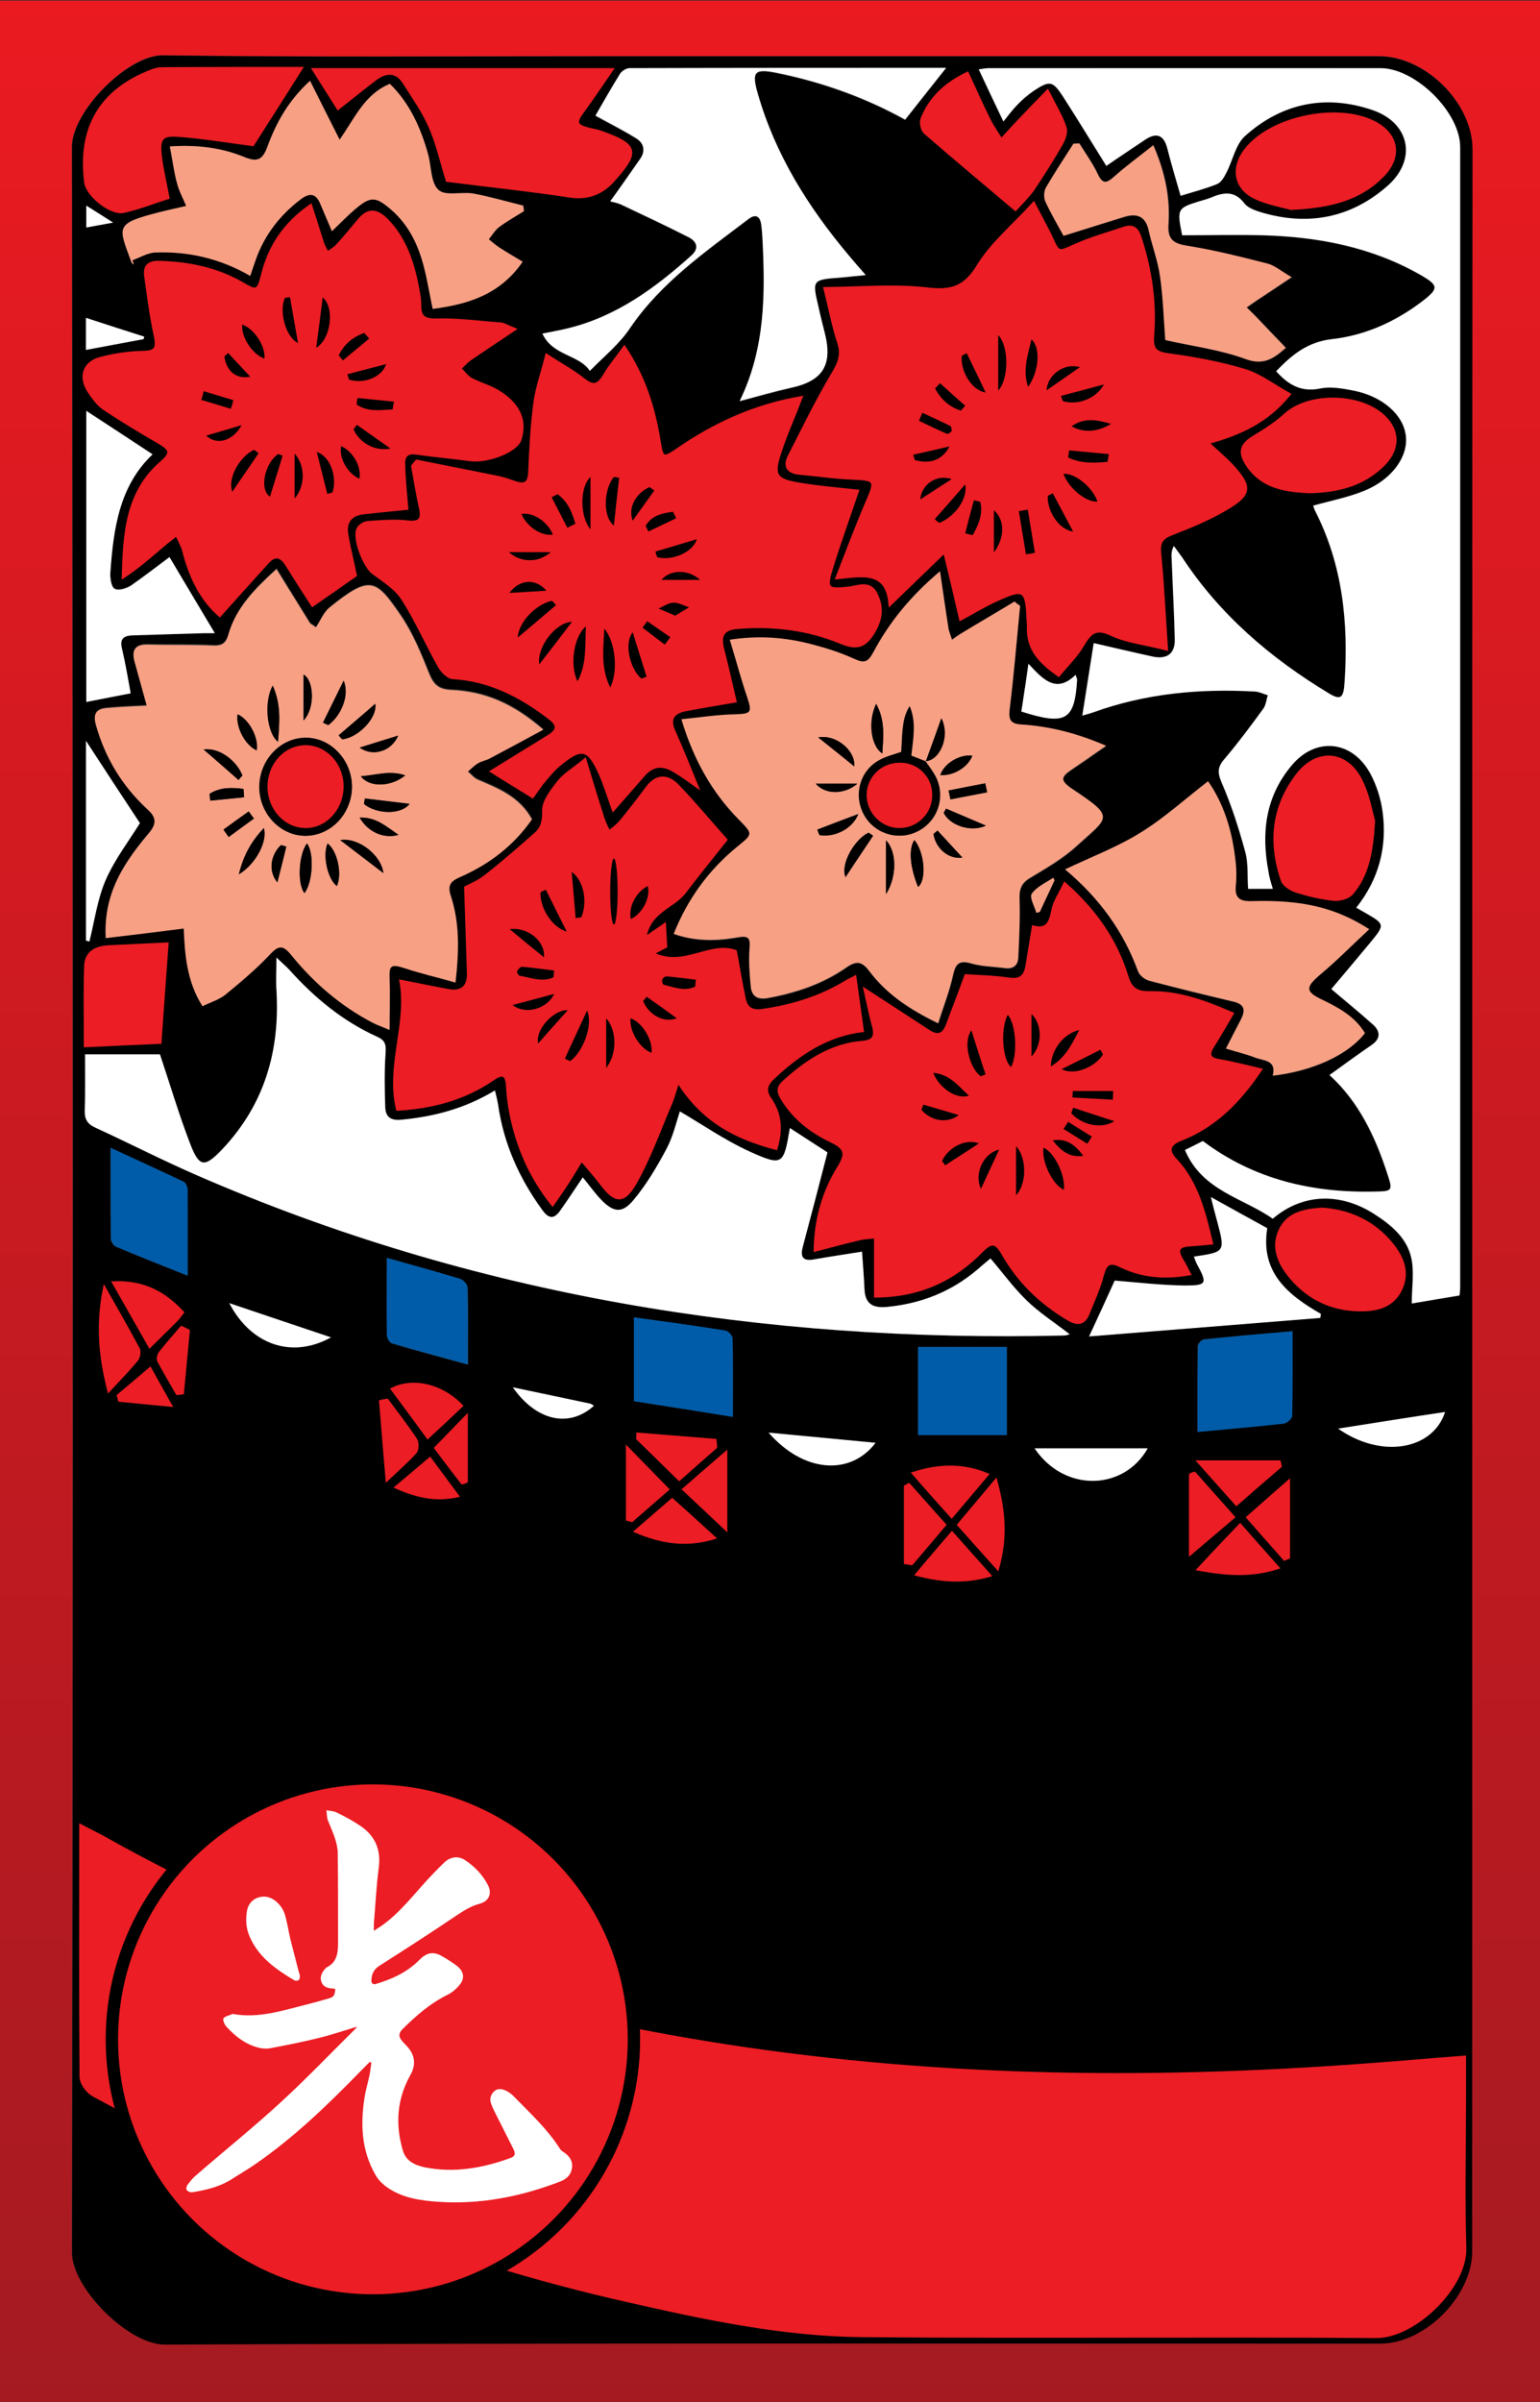 <?xml version="1.0" encoding="utf-8"?>
<!-- Generator: Adobe Illustrator 22.0.1, SVG Export Plug-In . SVG Version: 6.00 Build 0)  -->
<svg version="1.1" id="레이어_1" xmlns="http://www.w3.org/2000/svg" xmlns:xlink="http://www.w3.org/1999/xlink" x="0px"
	 y="0px" viewBox="0 0 499.7 779.1" style="enable-background:new 0 0 499.7 779.1;" xml:space="preserve">
<rect x="0" y="0" width="499.7" height="779.1" fill="#333333" stroke="none"/>
<style type="text/css">
	.st0{fill:url(#SVGID_1_);}
	.st1{stroke:#000000;stroke-miterlimit:10;}
	.st2{fill:#EC1D24;stroke:#EC1D24;stroke-width:4;stroke-miterlimit:10;}
	.st3{fill:#FFFFFF;}
	.st4{fill:#EC1D24;stroke:#EC1D24;stroke-miterlimit:10;}
	.st5{fill:#F7A084;}
	.st6{fill:#005CA9;}
	.st7{fill:#EC1D24;stroke:#000000;stroke-width:4;stroke-miterlimit:10;}
</style>
<g>
	<linearGradient id="SVGID_1_" gradientUnits="userSpaceOnUse" x1="249.667" y1="0.167" x2="249.667" y2="779.167">
		<stop  offset="0" style="stop-color:#EB1A21"/>
		<stop  offset="1" style="stop-color:#A51A21"/>
	</linearGradient>
	<path class="st0" d="M499.7,779.2c-166.7,0-333.3,0-500,0c0-259.7,0-519.3,0-779c166.7,0,333.3,0,500,0
		C499.7,259.8,499.7,519.5,499.7,779.2z M477.7,389.7c0-113.8,0-227.7,0-341.5c0-14.9-15.2-30-30.3-30c-84.5,0-169,0-253.5,0
		c-47,0-94,0.4-141-0.3c-11.4-0.2-29.6,18.2-29.6,29.7c0.3,227.7,0.4,455.3,0,683c0,11.5,18.3,29.9,30,29.8
		c131.5-0.5,263-0.3,394.5-0.3c14.5,0,29.8-15.4,29.8-30C477.7,616.7,477.7,503.2,477.7,389.7z"/>
	<path d="M477.7,389.7c0,113.5,0,227,0,340.5c0,14.6-15.3,30-29.8,30c-131.5,0-263-0.2-394.5,0.3c-11.7,0-30-18.3-30-29.8
		c0.4-227.7,0.4-455.3,0-683c0-11.6,18.2-29.9,29.6-29.7c47,0.6,94,0.3,141,0.3c84.5,0,169,0,253.5,0c15,0,30.2,15.1,30.3,30
		C477.7,162,477.7,275.9,477.7,389.7z M47.2,412.7c0,0,0.1,0.1,0.1,0.1c-6.3-2.8-12.6-5.6-19.1-8.5c-0.3,1.2-0.5,1.6-0.5,2.1
		c0,60.5,0,121,0.1,181.5c0,1.3,1.4,3.2,2.6,3.9c72,41.6,150.2,63.8,232.3,73.5c53.8,6.3,107.7,7,161.7,3.8
		c16.3-1,32.5-2.5,48.9-3.7c0-68.5,0-136.5,0-205.3c-1.7,2-2.8,3.4-3.9,4.7c-6.3,7.1-14.2,9.9-23.4,7.5c-5.1-1.3-9.8-4.1-14.8-5.9
		c-2.5-0.9-5.3-1.8-7.9-1.6c-11.6,0.8-23.2,2.5-34.8,3c-6,0.3-10.4,2.1-14.8,6.4c-14,13.8-27.7,13-41.1-1.5
		c-1.5-1.6-4.1-2.8-6.3-2.9c-10.8-0.7-21.6-1.1-32.5-1.3c-2.1,0-4.5,1-6.2,2.3c-15.5,12.1-28.4,10.9-41.5-4
		c-1.6-1.8-4.2-3.2-6.6-3.6c-12.1-2.2-24.3-4.1-36.5-5.7c-2.5-0.3-5.6,0.4-7.7,1.7c-10.2,6.4-19.4,5.8-28.2-2.5
		c-1.6-1.5-2.8-3.4-4.4-4.7c-2.4-1.9-4.8-4-7.6-4.9c-12.4-3.7-25.1-6.9-37.5-10.5c-3.3-0.9-5.9-0.9-9,0.7c-12.5,6.2-23.6,4-33-6.3
		c-2.2-2.5-4-5.3-6-7.9c-1-1.3-2-2.9-3.4-3.5C60,417.2,53.6,415,47.2,412.7z M27.7,594.7c0,26.9-0.1,52.9,0.1,78.9
		c0,1.6,1.8,3.8,3.3,4.7c54.8,29.7,112,52.8,172.9,66.5c25,5.6,50.3,11,76,11.3c55.5,0.5,111,0,166.5,0.3
		c11.7,0.1,27.7-15.5,27.3-27.2c-0.6-16.3-0.1-32.7-0.1-49c0-3.6,0-7.2,0-11.3c-10.5,0.8-20.4,1.7-30.3,2.4
		c-71.9,5.4-143.5,4.4-214.8-7.3c-69.1-11.3-135-32.3-196.2-66.9C31.1,596.4,29.8,595.8,27.7,594.7z M413,288.3
		c-0.6-2.3-1.2-3.9-1.5-5.5c-2.5-12.5-1-24.3,7.5-34.4c7.9-9.4,19.6-8.2,25.5,2.5c2,3.7,3.4,8,4,12.2c1.7,11.5-1.1,22.1-8.5,31.4
		c1.1,0.7,1.8,1.1,2.6,1.5c6.8,3.9,6.9,3.9,1.8,10c-4.3,5.2-8.7,10.4-12.5,14.9c3.6,3.1,8.7,7.2,13.6,11.6c2.4,2.2,2.4,4.5-0.6,6.6
		c-4.5,3.1-8.9,6.3-13.6,9.7c9.5,8.7,14.8,20,18.8,32.1c1.8,5.4,1.6,5.6-3.9,5.7c-20.4,0.5-39.4-3.8-56-16.4c-2.1,1-4.1,2-5.8,2.9
		c5.6,13.2,18.8,15.5,28.5,22.3c9.6-8.2,21.8-8.6,32.8-1.6c5.5,3.5,10.6,7.7,12.1,14.1c1.1,4.7,0.2,9.8,0.2,15
		c4.6-0.8,10.1-1.7,15.5-2.6c0.1-1.2,0.2-1.9,0.2-2.5c0-123.3,0-246.6,0-370c0-11.4-14.5-25.6-25.9-25.6c-42.3-0.1-84.7,0-127,0
		c-1.2,0-2.4,0.3-3.3,0.4c2.7,5.8,5.3,11.2,8,16.9c1.6-2,3-3.9,4.6-5.5c1.6-1.6,3.4-3.2,5.3-4.5c5.2-3.4,6.1-3.2,9.5,2
		c4.8,7.4,9.3,15,14,22.4c4.7-3.1,8.6-5.8,12.6-8.5c3.8-2.5,6.1-1.5,7.2,2.9c1.3,5.1,2.8,10.1,4.3,15.3c4.2-1.3,8.1-2.3,11.8-3.8
		c1.3-0.5,2.3-2.2,3-3.6c2.1-4,3-9.3,6.1-12c12-10.7,26.2-13.6,41.4-8.4c12.2,4.2,14.5,16.2,4.7,24.7c-11.9,10.4-25.9,13-41.1,8.4
		c-1.9-0.6-4.1-1.4-5.2-2.8c-3.2-4.2-6.9-3.6-10.9-1.9c-1.2,0.5-2.5,0.8-3.8,1.2c-7,2.2-7.2,2.5-5.5,11c8.6,0,17.4-0.2,26.1,0
		c18,0.5,35.4,3.8,51.3,12.9c5.9,3.4,6,4.3,0.4,8.6c-8.6,6.6-18.5,11-29.2,12.2c-8,0.9-13.1,5.2-18.1,10.4c3.9,4.2,8.1,6.9,14.3,5.6
		c3.4-0.7,7.3,0,10.9,0.7c9.5,1.9,16.3,8,16.9,14.8c0.7,6.6-4.5,13.9-13.3,17.6c-5.3,2.2-11.1,3.3-16.8,4.9c0.1,0.3,0.3,1.1,0.7,1.8
		c8.9,17.5,10.8,36.2,9.5,55.5c-0.3,5.2-1.4,5.9-5.1,3.6c-18.9-11.4-35.4-25.5-47.6-44.1c-0.8-1.3-1.8-2.5-2.7-3.7
		c-0.9,1.7-0.7,2.9-0.7,4.2c0.4,8.6,0.8,17.3,1,25.9c0.1,4.7-2.5,6.8-7,5.8c-6-1.2-11.9-2.7-19.3-4.4c-1.2,7.6-2.4,15.4-3.7,23.5
		c1.5-0.4,2.4-0.7,3.4-1c17.1-6.2,34.7-7.8,52.7-6.8c1.4,0.1,2.8,0.8,4.1,1.2c-0.5,1.5-0.6,3.2-1.5,4.4c-4,5.5-8.1,11-12.5,16.2
		c-2.3,2.6-2.4,4.4-1,7.7c3.1,7.3,5.6,14.9,7.7,22.6c1,3.7,0.7,7.9,0.9,11.9C407.6,288.3,410,288.3,413,288.3z M378.5,210.5
		c-0.8-11.4-1.2-21.1-2.2-30.8c-0.4-3.8,0.6-5.3,4-6.6c6-2.3,12.1-4.8,17.6-8.1c8-4.7,8.1-7.1,1.8-14c-2.2-2.4-4.6-4.4-7.9-7.4
		c10.7-3,19.5-6.9,26.5-15.7c-5-2.8-9.4-6.2-14.3-7.7c-8.1-2.4-16.5-4-24.8-5.1c-4.3-0.6-5.6-1.7-5.2-6.1c0.9-10.9-0.7-21.6-4.1-32
		c-0.9-2.8-2.3-3.9-5.1-3c-5.3,1.8-10.8,3.3-15.9,5.6c-5.6,2.5-5.3,2.8-8-3c-1.4-3.1-3.1-6.1-5.5-10.6c-6.7,7.3-13.6,12.9-17.9,20.1
		c-4.4,7.3-8.9,8.5-16.9,7.6c-10.5-1.3-21.4-0.2-32.9-0.1c1.7,6.8,2.7,12.2,4.4,17.4c1.3,3.9,0.4,6.6-1.7,10
		c-5.2,8.6-9.6,17.8-14.2,26.8c-1.7,3.3-0.8,5.4,3.2,5.7c5.8,0.5,11.6,1.4,17.4,1.6c7.3,0.3,7.6,0.7,4.7,7.4
		c-3.4,7.8-6.4,15.9-9.9,24.9c8.6-0.8,16.3-2.4,17.2,8.6c5.9-5.7,11.3-10.9,17.7-17.1c1.9,8.3,3.5,15,5.2,21.9c3.7-2,7.2-4.2,11-5.9
		c9.7-4.5,10.5-4,10.9,6.5c0,0.7,0.1,1.3,0.1,2c-0.3,7.2,4,11.5,9.8,15.6c2.8-3.5,5.9-6.4,7.9-9.9c2.4-4.1,4.3-5.6,9.3-3.3
		C365.6,208.2,371.4,208.8,378.5,210.5z M159.6,250.2c4.3,2.6,8.6,5.3,13.2,8.1c1.3-1.8,2.4-3.6,3.8-5.2c1.5-1.8,3-3.6,4.8-5.1
		c7.3-6.1,9.6-5.6,13.4,3c1.6,3.7,2.8,7.5,4.2,11.5c3.5-4.1,6.7-7.7,9.9-11.3c2.9-3.3,6.3-3.5,9.8-1.3c2.5,1.6,4.9,3.3,7.4,5
		c-2.5-6-4.9-11.9-7.4-17.7c-1.9-4.2-0.3-6.3,3.8-7.1c5.3-1,10.7-1.8,16-2.8c-1.3-5.7-2.7-11.5-4.1-17.2c-1.2-4.6,0.7-6.4,5.2-6.7
		c11.5-0.8,22.7,0.6,33.3,4.9c5.5,2.3,8,1.3,10.8-3.8c2.5-4.4,2.5-8.2,0.4-12.2c-2.1-3.9-5.9-2-9-1.6c-6.6,0.7-7.3,0.2-5.4-6.2
		c2.5-8.5,5.6-16.9,8.5-25.3c-6.3-0.7-12.7-1.2-19.1-2.3c-7.6-1.3-8.5-2.8-6.1-10.1c1.9-5.9,4.4-11.6,6.9-17.9
		c-15,2.5-28,8.6-40.1,16.9c-4.6,3.2-5,3-5.9-2.6c-1.7-10.6-4.6-20.7-11.3-30.6c-2.5,3.4-4.8,6.2-6.6,9.3c-2,3.3-3.7,3.5-6.7,1.1
		c-3.4-2.7-7.3-4.8-11.9-7.8c-1.5,6-3.2,10.5-3.8,15.2c-1,7.4-1.3,14.9-1.7,22.4c-0.2,3.6-1.4,5-4.9,3.6c-1.7-0.6-3.5-1.3-5.2-1.6
		c-8.9-1.8-17.7-3.6-26.6-5.3c-0.4,0.5-0.9,1.1-1.3,1.6c0.8,4.5,1.6,9,2.5,13.4c0.8,3.7,0.1,5.2-4.2,4.7c-4.2-0.5-8.6-0.1-12.9,0.2
		c-1.1,0.1-2.6,1-3.1,2c-1.6,3,2.1,12.3,4.9,14.3c3.5,2.5,7.4,5,9.6,8.5c4.5,7,7.8,14.6,11.9,21.9c0.9,1.6,2.8,3.5,4.3,3.6
		c12,0.7,22,5.9,31.3,13c3.2,2.4,2.8,4.1-0.1,6C172,242.6,165.9,246.3,159.6,250.2z M147.8,318.7c1.2-10.5,1.3-19.5-1.4-28.2
		c-1.1-3.6-0.2-4.9,3-6.3c9.5-4.1,17.4-10.1,23.3-18.7c-4-7.3-10.8-10-17.6-12.9c-1.2-0.5-2.1-1.7-3.2-2.6c1.1-0.9,2.1-2,3.3-2.7
		c1.1-0.7,2.5-0.9,3.7-1.5c5.7-3,11.4-6.1,17.5-9.4c-9.7-8.4-18.8-12.4-30-12.9c-4.1-0.2-5.6-1.8-7.1-5.4
		c-2.6-6.5-5.3-13.1-9.2-18.8c-8-11.6-9.8-13.2-23.1-2.5c-1.9,1.6-3,4.3-4.4,6.4c-0.6-0.4-1.3-0.9-1.9-1.3
		c-3.5-5.7-7.1-11.4-10.9-17.6c-7,6.4-13.1,12.5-15.6,21.2c-0.9,3-2.2,3.8-5.3,3.6c-6.8-0.4-13.6-0.1-20.5-0.3
		c-4.3-0.1-5.8,1.6-4.6,5.7c1.3,4.6,2.6,9.2,3.9,14.1c-4.6,0.3-8.9,0.4-13.1,0.8c-3.2,0.3-4.4,1.8-3.4,5.4
		c3,10.8,8.6,19.8,16.7,27.4c3.1,2.9,2.8,5,0.4,7.9c-2.8,3.3-5.5,6.7-7.7,10.4c-4.1,6.7-6.7,14-6.2,23.5c8.6-1.1,16.6-2.1,25.3-3.1
		c0.3,8.2,0.9,17,6.1,25.2c2.6-1.3,5.4-2.1,7.5-3.8c5-4.1,10-8.3,14.4-13c2.9-3,4.4-3,6.9,0.2c7.3,9.1,16,16.5,26.3,21.9
		c1.5,0.8,3.1,1.4,5.6,2.4c0-6.1,0.2-11.2,0-16.3c-0.2-4.8,0.4-5.2,5-3.7C136.5,315.8,141.8,317,147.8,318.7z M51.9,342
		c-7.8,0-15.8,0-24.3,0c0,6.2,0.2,12.1-0.1,18.1c-0.1,2.9,0.9,4.5,3.5,5.7c10.9,5,21.6,10.5,32.6,15.3
		c89.8,39.2,184.1,54.4,281.7,52.1c0.6,0,1.1-0.2,1.8-0.4c-4.9-3.8-9.8-7-14-11c-4.3-4.1-7.8-8.9-11.7-13.6
		c-1.6,1.3-3.1,2.6-4.6,3.9c-8.3,6.9-17.9,10.7-28.7,11.8c-4.7,0.5-7.4-0.7-7.6-5.8c-0.2-4.1-0.5-8.2-0.8-12.1
		c-5.1,0.8-10.3,1.5-15.5,2.5c-3.7,0.7-4.6-0.8-3.7-4.1c2.6-10,5.2-20.1,8-30.6c-3.3-2.2-7.7-5-12.2-7.9c-2,12-2.2,12.5-13.1,7.6
		c-7.9-3.5-15.1-8.6-22.6-13c-1.2,3.4-2.2,8.1-4.3,12.1c-3.1,5.8-6.5,11.6-10.7,16.6c-3.7,4.5-6.5,4.1-10.5,0c-2.2-2.2-4-4.8-6-7.3
		c-2.4,3.5-4.7,7.1-7.2,10.6c-2,2.8-3.7,3.2-6-0.1c-7.4-10.3-12.5-21.6-14.3-34.2c-0.2-1.4-0.6-2.7-1-4.5
		c-9.7,5.8-19.7,8.4-30.3,9.5c-3.5,0.3-5.2-0.9-5.3-4.1c-0.2-5.8-0.3-11.6,0.1-17.4c0.2-2.7,0-4.2-2.7-5.4
		c-11.1-5-20.3-12.6-28.4-21.6c-0.9-1-2-1.9-4.3-4.1c0,4.5-0.2,7.5,0,10.5c1.2,19.5-3.8,36.9-17.4,51.5c-5.8,6.3-7.6,6.2-10.6-1.6
		C58,361.4,55.1,351.5,51.9,342z M409,347c-4.7-1.1-8.8-2.2-13-2.9c-3.5-0.5-4.4-1.8-2.4-4.9c2.1-3.3,4-6.7,6.2-10.4
		c-9.1-4.1-17.6-7-26.8-6.8c-4.2,0.1-6.1-1.3-7.4-5.4c-3.5-11.7-10.4-21.3-20.1-29.9c-1.5,3.3-3.4,5.9-3.9,8.7
		c-0.7,3.9-1.8,6.5-6.3,5.3c-0.7,4.3-1.4,8.3-2,12.2c-0.5,3.5-1.9,5.3-5.9,4.7c-4.7-0.7-9.5-0.8-14-1.1c-2,5.5-4,10.7-6,16
		c-1.2,3.2-3.1,4-6.1,2c-6.6-4.4-13.2-8.6-20.6-13.4c0.9,4,1.7,7.9,2.7,11.6c0.9,3.3,0.3,5.1-3.5,5.4c-10.2,0.8-18.1,6.2-25.4,12.7
		c-1.8,1.7-2.4,2.9-0.8,5.4c3.9,6.5,9.5,10.8,16,13.9c4.6,2.2,5.3,4.1,2.5,8.5c-4.9,7.8-7.5,16.5-7.7,26.9c5.3-1.4,9.9-2.6,14.5-3.7
		c1.6-0.4,3.4-0.4,5.1-0.6c0,1.6,0,3.2,0,4.8c0,4.7,0,9.4,0,14.4c14.3-0.1,25.3-5.3,34.4-14.6c3.1-3.2,4.6-3.3,6.9,0.8
		c5.1,9,12.3,16,21.3,21.3c3,1.8,5,1.4,6.3-1.7c1.7-4.1,3.5-8.3,4.7-12.6c1-3.7,2.2-4.7,5.9-3c6.9,3.3,14.3,4,22.3,2.6
		c-0.9-1.7-1.5-3.1-2.3-4.3c-2.1-3.2-1.6-4.9,2.5-5.1c2.2-0.1,4.5-0.4,7-0.6c-2.4-10.1-4.7-19.5-11.6-26.9c-2.8-3-2.3-5.2,1.6-6.7
		C394,365.3,401.9,357.4,409,347z M331,196.5c-0.6-0.4-1.2-0.8-1.7-1.2c-5.6,3.4-11.3,6.7-16.9,10.1c-1.2,0.7-2.3,1.5-3.4,2.3
		c-0.4-1.3-1-2.7-1.2-4c-0.9-5.8-1.7-11.5-2.7-18.2c-9.7,8.1-16.6,16.6-21.7,26.4c-1.7,3.1-2.9,3.5-6.1,2c-4.3-2-9-3.4-13.7-4.7
		c-8.4-2.3-16.9-3-26.7-1.5c1.9,6.5,3.5,12.6,5.6,18.5c1.8,5.2,1.4,5.6-4,5.7c-5.6,0.2-11.3,1-17.3,1.6c4,13.3,10,23.8,18.7,32.6
		c4.5,4.6,4.5,4.6-0.3,8.5c-9.4,7.6-16.3,16.9-20.9,28.5c7,2.5,14,2.4,20.9,1.1c3.4-0.6,4,0.3,3.7,3.6c-0.3,4.1,0,8.3,0.4,12.4
		c0.3,3.1,2.1,4.4,5.6,3.7c9.2-1.7,17.8-4.6,25.4-9.9c3.1-2.2,5-2.1,7.4,1.1c5.6,7.4,13.2,12.5,22.4,17c1.8-5.5,3.7-10.4,4.8-15.5
		c0.8-3.8,2-5.1,6-3.9c3.5,1,7.2,1,10.9,1.5c2.7,0.4,4.2-0.9,4.3-3.5c0.3-6.3,0.6-12.6,0.4-18.9c-0.1-3.3,0.6-5.2,3.5-6.9
		c5.1-3.1,10.4-6.1,14.8-10.1c10.8-9.9,12.9-9.3-1.6-19c-3.5-2.3-3.3-3.6-0.2-5.7c3.7-2.5,7.3-5,11.6-8c-9.1-4-18.1-6.3-27.4-6.9
		c-3.6-0.2-4.3-1.5-3.9-5C329,218.9,329.9,207.7,331,196.5z M220,350.7c7.9,12.8,18.8,18.5,31.4,21.9c1.8-6,1.4-11.2-1.8-15.8
		c-2-3-1.4-4.9,1-7.2c8.3-7.8,17.5-13.8,28.8-15.2c-0.8-6-1.6-11.5-2.4-17.3c-0.9,0.5-1.9,0.9-2.9,1.5c-8.3,5-17.2,7.7-26.7,9.2
		c-3.5,0.5-5.6-0.3-6.3-3.7c-1.1-5.1-1.9-10.3-2.9-15.4c-8.4-2.9-16.8,5.8-26.9,0.7c2.3-1.2,3.5-1.9,4.3-2.3c-0.2-2.5-0.3-4.9-0.4-7
		c-1.7,1.2-3.5,2.4-6.4,4.4c1.4-9.1,9.2-10.1,12.9-15c4.1-5.4,8.4-10.7,13.4-17c-5-5.7-10.2-11.9-15.8-17.7
		c-3.1-3.3-6.7-3.3-9.7,0.8c-2.9,3.9-5.9,7.7-8.9,11.4c-1,1.2-2.3,2-3.5,3c-0.6-1.4-1.4-2.8-1.9-4.3c-1.9-5.9-3.7-11.8-5.9-19.1
		c-3.8,3.1-6.6,4.7-8.5,7.1c-2.2,2.8-4.9,6.2-4.9,9.3c0,3.2-0.5,5.6-2.5,7.5c-5.3,4.8-10.7,9.4-16.3,13.8c-2.3,1.8-5.1,2.9-6.5,3.7
		c0.3,10,0.6,18.9,0.9,27.8c0.1,4.6-2.3,6.4-6.6,5.6c-4.9-0.8-9.7-1.9-15.3-3c2.5,13.9-4.4,27.3-1.1,41.5
		c11.4-0.7,21.7-3.3,30.8-9.7c3.2-2.2,4.8-2,4.9,2.3c0.1,2.8,0.5,5.6,1,8.4c2.1,10.9,6.3,20.8,13.6,29.9c1.7-2.4,3-4.3,4.3-6.3
		c1.7-2.7,3.4-5.5,5.1-8.2c2.1,2.5,4.3,5,6.3,7.6c4.6,6,7.3,6.6,11,0.1c4.8-8.3,7.9-17.4,11.7-26.2C218.4,355.9,218.9,354,220,350.7
		z M132,164.9c-0.4-4.6-0.8-9.4-1.2-14.2c-0.2-3,1.1-4.2,4.2-3.8c5.8,0.8,11.6,1.3,17.3,2.1c5.7,0.8,15.1-2.8,16.2-6.5
		c2-6.2-0.4-11.5-7.3-15.7c-2.7-1.6-5.8-2.4-8.6-3.9c-1.4-0.8-2.4-2.3-3.6-3.5c1.1-1,2.2-2.2,3.4-3.1c4.4-3,8.9-6,14.3-9.6
		c-2.5-1-3.4-1.7-4.3-1.7c-6.9-0.6-13.9-1.5-20.8-1.3c-4.1,0.1-5.5-0.9-5.6-4.7c0-1.2-0.1-2.3-0.3-3.5c-1.4-8.8-3.7-17.2-10.2-24
		c-3.1-3.3-5.9-4-9.1-0.3c-2.4,2.8-4.7,5.6-7.1,8.3c-0.9,1-2.2,1.7-3.3,2.5c-0.6-1.1-1.2-2.2-1.6-3.4c-1.3-3.8-2.5-7.7-3.8-12
		c-8.5,6-13.3,13.4-15.6,22.4c-1.4,5.5-1.8,5.7-6.6,2.9c-8.3-4.8-17.3-6.7-26.8-6.9c-3.6-0.1-5,1.3-4.5,4.6
		c0.9,6.4,1.7,12.9,3.1,19.2c0.8,3.9,0.3,5.3-4.1,5.4c-4.6,0-9.3,0.8-13.8,2c-5.3,1.4-6.8,6.1-3.6,10.7c1.4,2,3,4.2,5,5.6
		c5.6,3.8,11.5,7.3,17.4,10.7c4.3,2.5,4.6,3.7,1,6.8c-11.3,9.8-11.8,23.2-12.3,37c4.7-3.1,8.8-6.6,12.9-10.2
		c1.4-1.2,2.9-2.3,4.4-3.5c0.8,1.7,1.8,3.4,2.3,5.2c2.1,8.4,5.7,15.7,11.7,21c5.4-6,10.4-11.5,15.4-17.1c2.4-2.7,4.5-2.3,6.3,0.6
		c2.8,4.5,5.7,8.9,8.4,13.2c4.9-3.4,9.5-6.6,13.9-9.7c-0.9-4.4-2.1-8.9-2.8-13.5c-0.6-3.7,1.2-6.2,5-6.7
		C122.4,165.7,127.3,165.4,132,164.9z M27.7,680.5c0,16.9,0.5,32.7-0.2,48.5c-0.5,11.7,15.5,27.3,27.2,27.2
		c60.1-0.3,120.3-0.2,180.4-0.2c1.6,0,3.2,0,4.8,0C164.9,743.3,95.1,716.9,27.7,680.5z M191.4,120.3c4.8-4.9,9.7-8.8,13.1-13.8
		c10.1-14.8,24.5-24.8,38.4-35.3c2.3-1.8,3.7-0.9,4.1,1.8c0.2,1.5,0.3,3,0.4,4.5c0.9,17.8,1,35.6-7.4,52.8c6-1.6,11.2-3.1,16.5-4.3
		c10.5-2.3,13.7-7.5,11.1-17.9c-0.7-2.7-1.4-5.5-2-8.3c-2.1-8.9-2.1-8.9,7.3-9.6c2.4-0.2,4.7-0.5,8-0.8c-2.4-2.8-4-4.6-5.6-6.5
		c-13.1-15.6-23.8-32.5-29.4-52.3c-2.1-7.3-1.1-8.2,6.5-6.7c14.8,3,28.7,8.1,41.3,15.1c4.6-5.9,9-11.3,13.3-16.8
		c-34.1,0-68.4,0-102.7,0.1c-1,0-2.5,0.9-3.1,1.8c-2.9,4.6-5.5,9.3-8,13.6c4.4,2.5,9,4.8,13.3,7.4c2.5,1.5,3.1,4,1.3,6.5
		c-3.2,4.6-6.4,9.1-9.8,13.9c0.8,0.2,2.4,0.5,3.9,1.2c7.2,3.4,14.4,6.8,21.5,10.4c2.7,1.4,3.5,3.5,0.9,6
		c-11.8,10.6-24.4,19.7-40.1,23.6c-2.5,0.6-5.1,1.1-8.2,1.7C179.4,115.6,187.8,115,191.4,120.3z M345.6,282
		c11.2,9.4,19,20.2,23.6,33.2c0.5,1.3,2.2,2.6,3.6,3c9.1,2.4,18.3,4.7,27.4,6.8c3.8,0.9,3.8,3,2.3,5.9c-1.6,3-3.2,6-4.8,9.3
		c3.4,1,6.5,1.7,9.4,2.9c2.8,1.1,7.2,0.7,5.8,5.9c13-1.4,24.5-6.7,29.9-13.8c-3.2-5.3-8.3-8.3-13.8-10.8c-5.6-2.7-5.5-4.2-0.8-8.1
		c5.5-4.6,10.5-9.7,16-14.8c-10.9-7-21.8-9.6-38.1-9.1c-3.9,0.1-5.6-0.8-5.2-5c0.3-3,0.1-6-0.2-9c-1.1-9.1-3.7-17.7-8.8-24.9
		c-7.5,5.8-14.2,11.9-21.8,16.6C362.7,274.7,354.3,277.9,345.6,282z M110.2,45.3c-3.5-6.9-6.4-12.7-9.6-19.1
		c-7.1,6.5-11,13.6-13.8,21.3c-1.6,4.4-3.4,5.1-7.6,3.4c-7.4-3.1-15.3-4-24.1-3.4c0.8,4.4,1.3,8.1,2.3,11.8c0.7,2.6,2,5,3,7.5
		c-2.9,0.7-5.7,1.2-8.6,2c-14.9,3.8-13.4,4.6-9.1,16.4c0.1,0.3,0.4,0.4,0.7,0.6c-0.1-0.5-0.3-0.9-0.4-1.4c2.5-0.9,4.9-2.4,7.4-2.5
		c10.8-0.5,21.1,1.9,30.8,7.6c0.7-2,1.2-3.5,1.7-5c2.8-8.1,7.8-14.6,14.6-19.8c3-2.3,5.1-2,6.5,1.6c1.2,3,2.5,5.9,3.7,8.7
		c2.8-2.6,5.1-5,7.6-7.2c4.9-4.2,6.6-4.1,11.6,0.2c5.7,5,8.9,11.6,10.7,18.8c1.1,4.3,1.8,8.7,2.8,13.4c11.5-1.6,21.8-4.6,29.2-15.3
		c-3-1.8-5.3-3.2-7.7-4.7c-1.2-0.8-2.2-1.7-3.3-2.6c1.1-1.3,2-2.9,3.3-3.9c2.6-1.9,5.4-3.5,8.1-5.2c-0.1-0.6-0.1-1.2-0.2-1.8
		c-5.4-1.3-10.7-2.9-16.1-3.9c-3.8-0.7-9.2,0.9-11.4-1.2c-2.5-2.3-2.2-7.7-3.4-11.6c-2.4-8.6-6-16.5-12.4-22.8
		C118.3,30.6,115.1,38.4,110.2,45.3z M249,27.3c0.1,0.8,0.1,1.3,0.2,1.8c6.4,22.9,19.5,41.7,35.4,58.9c0.9,0.9,2.6,1.3,4,1.4
		c6,0.5,12,0.8,17.9,1c1.3,0,3.3-0.1,4-1c4.9-6.1,9.5-12.3,14.2-18.6C312,50.7,275.1,29.3,249,27.3z M145.1,58.5
		c13.4,1.6,26.7,3,40,5c5.8,0.9,10.3-1.1,13.9-5c8.5-9.4,7.8-11.5-3.6-15.6c-1.2-0.4-2.6-0.7-3.9-1c-4.8-1.1-5.1-2.2-2-6.3
		c3-4.1,5.8-8.3,9.1-13.1c-33.1,0-65,0-96.7,0c3.1,5,6.1,9.6,7.9,12.5c4-3.1,7.9-6.4,12.1-9.5c3.5-2.6,6.9-2.7,9.4,1.3
		c2.9,4.6,6.1,9.2,8.3,14.1C141.8,46.5,143.1,52.4,145.1,58.5z M345.1,76.5c7-2.2,13.5-4.2,20-6.1c4-1.2,6.7-0.1,7.8,4.4
		c1.1,5,3,9.9,3.7,15c1,7,1.2,14.2,1.7,20.6c8.8,2,17.7,3.2,25.9,6.1c5.7,2.1,8.9,0.2,13.2-3.6c-3.1-3.3-6-6.4-9-9.4
		c-1.2-1.3-2.5-2.4-3.7-3.7c1.6-1.1,3.1-2.1,4.7-3.2c3-2,6-4,9.9-6.6c-3.5-2-5.5-3.8-7.8-4.4c-8.6-2.2-17.3-4.4-26.1-5.8
		c-4.5-0.7-6.4-2.1-6.1-6.9c0.6-8.5-1-16.8-4.9-25.7c-4.6,3.6-8.8,6.7-12.7,10.2c-2.6,2.3-3.9,2.4-5.4-1c-1.6-3.4-3.9-6.5-5.9-9.8
		c-0.6,0-1.3,0.1-1.9,0.1c-3,4.7-6.2,9.3-8.9,14.2c-0.7,1.2-0.8,3.3-0.2,4.6C341,69.3,343.2,73,345.1,76.5z M97.7,22.2
		c-14.8,0-30.1,0-45.4,0c-0.9,0-1.9,0.3-2.8,0.6C31.9,29.5,25.7,42.2,27.8,59c0.5,4.2,8.1,10.4,12.2,9.5c5.1-1,10-3,14.5-4.5
		c-0.9-4.9-2-9.3-2.5-13.7c-0.6-5.5,0.4-6.9,5.9-6.5c8.2,0.6,16.3,2,24.1,3C87.1,38.9,92.4,30.6,97.7,22.2z M64.5,385.7
		c0,9.6-0.1,18.7,0.1,27.8c0,0.9,1.8,2.2,3,2.7c16.5,5.7,33.1,11.3,49.6,16.8c1.3,0.4,2.8,0.6,4.6,1c0-8-0.2-15.4,0.1-22.9
		c0.2-3.6-1.3-4.8-4.4-5.9c-16.1-5.8-32.2-11.9-48.2-17.8C68,386.9,66.6,386.4,64.5,385.7z M432.6,221.6c1.5-19.8-0.5-37.9-9.4-54.8
		c-0.8-1.6-2.3-3.4-3.9-4c-3.5-1.4-7.3-2.1-10.8-3c-5.5,8.7-14.9,11.7-23.8,16C396.6,195.3,412.9,209.6,432.6,221.6z M384.6,435.1
		c-18.3,0.8-36,1.5-53.8,2.2c0,9.7,0,19.1,0,29.3c18.2-0.6,36-1.1,53.8-1.7C384.6,454.4,384.6,444.9,384.6,435.1z M55,180.7
		c-3.6,2.7-7.9,6-12.4,9c-1.5,1-4.1,1.7-5.4,1.1c-1.1-0.6-1.5-3.4-1.4-5.2c1-14.2,2.9-28.1,13.7-38.4c-7.4-4.8-14.4-9.4-21.5-14.1
		c0,31.4,0,63,0,94.4c5-1,9.8-1.9,14.4-2.8c-0.9-4.9-1.7-9.7-2.8-14.4c-0.7-3.2,0.5-4.3,3.4-4.4c7.6-0.2,15.3-0.5,22.9-0.7
		c1.5,0,3,0,3.8,0C64.6,196.8,59.8,188.6,55,180.7z M423.2,461.4c17.2-2.6,33.8-5.2,50.2-7.7c0-10.3,0-19.8,0-29.5
		c-16.9,2.4-33.4,4.8-50.2,7.3C423.2,441.2,423.2,450.8,423.2,461.4z M218.7,141.9c4.5-2.5,9.6-5.3,14.6-8.1c0.7-0.4,1.3-1,1.7-1.6
		c9.9-17.6,10.1-36.7,8.5-57.7c-9.4,8-17.9,14.8-26,22.2c-3.8,3.4-6.7,7.8-9.8,11.9c-0.8,1.1-1.1,3.3-0.6,4.5
		C210.8,122.6,214.7,132,218.7,141.9z M241.8,432.5c0,9.1,0,18.1,0,27.8c17.4,1.6,34.4,3.2,51.7,4.9c0-10.1,0-19.3,0-28.5
		C276.1,435.2,259.1,433.9,241.8,432.5z M158.2,99.6c10.8,6.2,22.1,5.6,33.6,0.8c11.2-4.7,20.7-11.6,29.9-19.9
		c-0.9-0.9-1.5-1.5-2.1-1.9c-12.7-8.6-27.1-11.3-42.1-12.1c-0.9,0-2,0.4-2.6,1c-3.4,3.2-6.7,6.5-10.1,9.9c0.9,0.6,2,1.2,3.1,2
		c5.6,4,6.1,7.2,1.1,12.1C165.7,94.7,161.7,97.1,158.2,99.6z M387.4,407.6c0.4,1,0.6,1.7,0.9,2.2c3.5,6.4,3.3,7.1-3.7,7.1
		c-7.7,0-15.3-1-22.9-1.6c-2.5,5.4-5.2,11.4-8.3,18.1c25.3-2,50.2-4,75-6c0.1-0.4,0.1-0.9,0.2-1.3c-10.8-6.2-19.7-13.5-17.4-27.8
		c-5.9-3.3-11.6-6.4-18.3-10.1c0.9,3.3,1.5,5.5,2,7.7C397.6,406.1,397.6,406.1,387.4,407.6z M201.6,426.6
		c-15.4-3.3-30.4-6.6-46.1-9.9c0,8.4-0.1,16.6,0.1,24.7c0,1,1.8,2.6,3.1,2.9c7.1,1.8,14.2,3.5,21.4,5c7.1,1.5,14.1,2.9,21.5,4.4
		C201.6,444,201.6,435.3,201.6,426.6z M349.6,252.2c2.5,2,4.2,3.2,5.9,4.6c7.7,6.5,7.8,6.9,2.9,15.3c20.9-9.1,35.2-25.4,48.7-44.2
		c-19.1-1.1-36.6,0.9-54.2,7.7c3.4,1.5,6.1,2.4,8.6,3.7c1.2,0.6,2.4,1.8,2.8,3c0.2,0.5-1.4,2-2.5,2.6
		C358,247.3,354.1,249.5,349.6,252.2z M418.9,67.6c13-0.6,22.7-3.1,30.1-11c5.4-5.8,4.5-12.5-2.1-16.3c-11.8-7-34.7-2.4-42.9,8.6
		c-4.2,5.6-3.2,12,3.1,15.1C411.4,66.1,416.4,66.9,418.9,67.6z M445.7,266.3c-0.8-2.8-1.7-8.4-4.1-13.2c-4.6-9.3-14.1-10.2-20.5-2
		c-8.1,10.4-9.3,22.2-5,34.4c0.5,1.6,2.8,3,4.6,3.5c3.9,1.2,8,2.2,12.1,2.6c1.9,0.2,4.7-0.5,5.8-1.9
		C443.7,283.9,445.1,276.5,445.7,266.3z M424.8,159.5c9-0.1,17.2-2.1,23.9-8.5c5.1-4.9,5.3-10.7,0.9-15.4
		c-7.4-7.7-24.4-8.2-32.3-1.2c-3.1,2.7-6.6,5-10.1,7.2c-4.5,2.7-5.2,5.2-2.1,9.6C409.9,158.2,417.3,159.1,424.8,159.5z M395.1,369.4
		c14.7,10.5,32.3,14.2,51.8,13.6c-2.9-9.9-7-18.7-13.1-26.5c-3.9-5-8-8.1-14.7-5c-2.2,1-4.9,0.8-7.3,1.5c-1.5,0.4-3.2,1-4.2,2.1
		C403.5,359.6,399.5,364.4,395.1,369.4z M66.5,372.9c14.3-11.6,23.2-35.8,18.6-55.2c-1.5,1.2-2.7,2.6-4.2,3.5c-4.5,2.8-9,5.5-13.7,8
		c-2.7,1.5-4.7,0.3-5.8-2.6c-1.3-3.4-2.7-6.7-4.5-11.1C54.2,336.3,57.2,354.8,66.5,372.9z M429,392.2c-5.6,0.3-10.9,1.3-13.6,6.8
		c-2.5,5.3-0.6,10.1,2.7,14.4c5.4,6.9,12.7,10.9,21.4,11.4c5.8,0.3,12.1-0.3,15-6.6c2.9-6.2,0-11.4-4-15.9
		C444.8,396,437.4,392.8,429,392.2z M329.5,67.9c1.5-1.7,3.8-4,5.7-6.6c3.3-4.8,6.3-9.7,9.2-14.7c0.9-1.5,1.7-3.8,1.2-5.3
		c-1.3-3.6-3.3-7-5.7-11.8c-4.2,4.3-7.4,7.6-10.5,10.9c-1.5,1.6-3,3.3-4.5,4.9c-1.3-2.1-2.8-4.2-3.9-6.4c-2.4-4.9-4.7-10-7.1-15.2
		c-7.5,3.6-12.1,8.3-14.7,14.7c-0.5,1.2,0.1,3.6,1,4.5C309.6,51.1,319.1,59.1,329.5,67.9z M419.4,431.8c-10,0.9-19.4,1.7-28.8,2.6
		c-0.8,0.1-2,1.4-2,2.2c-0.1,9.1-0.1,18.2-0.1,27.8c9.8-0.9,18.9-1.7,27.9-2.7c1.1-0.1,2.8-1.6,2.8-2.5
		C419.5,450.3,419.4,441.3,419.4,431.8z M205.7,454.5c10.7,1.7,21.1,3.3,32.1,5.1c0-9,0.1-17.3-0.1-25.5c0-0.9-1.4-2.3-2.3-2.5
		c-9.8-1.5-19.6-2.9-29.7-4.3C205.7,436.3,205.7,445,205.7,454.5z M461.6,94.7c-9.1-8.6-39.5-16.2-51.4-13.9
		c1.6,0.8,2.8,1.5,4.1,2.2c1.3,0.7,2.6,1.4,3.9,2.3c5.6,3.6,5.8,4.5,0.8,9.1c-2.4,2.2-5.2,4-7.7,5.8c4,7.7,10.1,10,18.3,7.2
		c3.6-1.2,7.6-1.5,11-3C447.5,101.5,454.3,98.1,461.6,94.7z M326.7,436.9c-9.9,0-19.3,0-28.8,0c0,9.4,0,18.8,0,28.6
		c9.8,0,19.2,0,28.8,0C326.7,456.2,326.7,446.9,326.7,436.9z M54.2,306.2c-6.3,0.3-12.6,0.5-18.9,0.8c-4.1,0.2-7.4,1.9-7.5,6.3
		c-0.3,8.1-0.1,16.3-0.1,25.8c8.5-0.4,16.6-0.7,24.2-1.1C52.7,326.5,53.4,316.3,54.2,306.2z M60.9,413.8c0-10,0-19-0.1-28.1
		c0-0.8-0.6-2.1-1.3-2.4c-7.6-3.6-15.2-7.1-23.7-11c0,10.4,0,19.9,0.1,29.5c0,0.9,0.9,2.3,1.7,2.6C45.1,407.6,52.6,410.5,60.9,413.8
		z M125.5,408c0,8.8-0.1,17,0.1,25.1c0,0.9,0.8,2.4,1.6,2.7c8,2.4,16.1,4.5,24.7,6.9c0-9,0.1-17-0.1-24.9c0-1-1.4-2.6-2.4-2.9
		C141.7,412.5,134,410.4,125.5,408z M27.9,305.1c0.4,0.1,0.7,0.2,1.1,0.3c1.7-6.8,2.7-13.9,5.4-20.2c2.9-6.7,7.6-12.7,11-18.2
		c-6.1-9.3-12.1-18.4-17.5-26.7C27.9,260.9,27.9,283,27.9,305.1z M45.6,104.1c-0.8-3.2-1.3-6.1-2.3-8.8c-2-5.3-4.1-10.5-6.5-15.5
		c-0.6-1.4-2.5-3-3.8-3c-2.5,0-5.5,0.3-5.4,4.3c0.1,4.8,0,9.6,0.1,14.4c0,1,0.5,2.4,1.3,2.9C33.7,101.9,38.8,104.2,45.6,104.1z
		 M335.7,469.8c9.7,14.4,29,13.8,36.7,0C360.5,469.8,348.4,469.8,335.7,469.8z M249.4,464.7c11.3,13,26.5,14.1,34.7,3.3
		C272.8,466.9,261.7,465.8,249.4,464.7z M434.2,463.4c13.8,9.8,30.7,7,34.7-5.4C457.5,459.8,446.2,461.5,434.2,463.4z M349,218.9
		c-6.3,6.3-10.6,1.3-15.3-3.6c-0.5,3.4-0.8,5.9-1.2,8.3c-0.4,2.4-0.7,4.8-1.1,7.2c14.4,4.6,17.3,2.9,18.1-10.3
		C349.5,220.1,349.3,219.8,349,218.9z M169.9,128.4c1.1-3.7,2.1-7.5,3.5-11.2c1.7-4.4,0.1-7.5-2.8-10c-5.3,4.4-10.3,8.6-15,12.5
		C160.2,122.4,164.9,125.3,169.9,128.4z M107.4,433.8c-11.3-3.8-21.8-7.3-33-11.1C81.5,436.3,94.7,440.8,107.4,433.8z M30.7,402.3
		c0.6-0.3,1.1-0.5,1.7-0.8c0-9.8,0.1-19.5-0.2-29.3c0-1.3-2.4-2.6-3.6-3.9c-0.3,0.3-0.7,0.5-1,0.8c0,1.3,0,2.6,0,4
		c0,8.2-0.2,16.3,0.1,24.5C27.9,399.2,29.7,400.7,30.7,402.3z M166.4,450c7.8,11,18.3,13.2,26.3,6c-0.4-0.3-0.8-0.6-1.2-0.7
		C183.4,453.5,175.3,451.8,166.4,450z M46.6,110c0-0.3,0.1-0.5,0.1-0.8c-6.2-2-12.5-4-18.9-6.1c0,3.4,0,7,0,10.4
		C34.2,112.3,40.4,111.1,46.6,110z M342.2,285.5c-0.2-0.3-0.3-0.5-0.5-0.8c-2.4,1.7-5.4,3-7,5.2c-0.8,1.2,0.9,4.1,1.5,6.2
		c0.4-0.1,0.8-0.2,1.1-0.3C339,292.4,340.6,288.9,342.2,285.5z M28,66.7c0,2.7,0,4.9,0,7.1c2.9-0.5,5.4-1,8.7-1.6
		C33.5,70.2,30.9,68.6,28,66.7z"/>
	<path class="st1" d="M47.2,412.7c6.4,2.3,12.9,4.5,19.2,7c1.4,0.5,2.4,2.2,3.4,3.5c2.1,2.6,3.8,5.5,6,7.9
		c9.4,10.3,20.5,12.5,33,6.3c3.1-1.5,5.7-1.6,9-0.7c12.5,3.6,25.1,6.8,37.5,10.5c2.8,0.8,5.2,3,7.6,4.9c1.7,1.3,2.9,3.2,4.4,4.7
		c8.8,8.3,18,8.9,28.2,2.5c2.1-1.3,5.2-2.1,7.7-1.7c12.2,1.6,24.4,3.6,36.5,5.7c2.4,0.4,5,1.8,6.6,3.6c13.1,14.8,26,16.1,41.5,4
		c1.7-1.3,4.1-2.4,6.2-2.3c10.8,0.2,21.7,0.6,32.5,1.3c2.2,0.1,4.8,1.3,6.3,2.9c13.3,14.4,27.1,15.3,41.1,1.5
		c4.4-4.3,8.7-6.1,14.8-6.4c11.6-0.6,23.2-2.2,34.8-3c2.6-0.2,5.4,0.7,7.9,1.6c5,1.8,9.7,4.5,14.8,5.9c9.2,2.4,17.1-0.4,23.4-7.5
		c1.2-1.3,2.3-2.7,3.9-4.7c0,68.8,0,136.8,0,205.3c-16.4,1.3-32.7,2.7-48.9,3.7c-54,3.2-107.9,2.5-161.7-3.8
		c-82.1-9.7-160.3-31.9-232.3-73.5c-1.2-0.7-2.6-2.6-2.6-3.9c-0.1-60.5-0.1-121-0.1-181.5c0-0.5,0.2-0.9,0.5-2.1
		c6.5,2.9,12.8,5.7,19.1,8.5c-3.1-0.1-6.2-0.2-9.3-0.5c-5.1-0.4-8,1.9-8,7c0,8.8-0.2,17.6,0.7,26.3c0.9,8.3,4.8,11.7,13.1,12.8
		c3.8,0.5,7.6,0.3,11.4,0.2c3.4-0.1,5.4-1.9,6.4-5.2c2.9-8.9,3.1-18,1.8-27.1c-0.2-1.5-1.4-3.1-2.6-4
		C56.4,419,51.8,415.9,47.2,412.7z M381.3,492c0.8,5.5,1.5,11.3,2.5,17c0.2,1.2,1.5,2.9,2.5,3.1c9.7,2.1,19.4,3.1,29.1,0
		c3.6-1.1,5.9-3.2,5.9-7c0-9.8,0.1-19.6-0.3-29.3c-0.1-1.4-2.1-3.4-3.6-3.8c-9.8-2.7-19.7-3.5-29.5-0.4c-1.8,0.6-3.9,2.6-4.3,4.4
		C382.5,481,382.1,486.3,381.3,492z M329.1,494c-0.4-2.6-1-6.9-1.5-11.2c-0.6-4.8-3-8.3-8-8.7c-6.9-0.5-13.8-0.9-20.6-0.6
		c-5.1,0.2-8.5,3.3-8.7,8.9c-0.2,5.5-1.3,11-0.5,16.3c2.4,16.3,1.3,16,18.4,17C327.8,516.8,328.2,513.6,329.1,494z M214.9,460.6
		c-0.1,0.4-0.2,0.8-0.4,1.2c-3.5,0.3-7,0.3-10.4,1.1c-1.5,0.4-3.8,2.3-3.8,3.5c-0.1,10.1,0.3,20.2,0.7,30.3c0,1,1.2,2.7,2.1,3
		c9.2,3,18.4,5.8,28.3,2.9c4.1-1.2,7.2-3.2,7.3-7.6c0.2-8.4,0-16.9-0.3-25.3c0-1.2-1.8-3-3.2-3.4
		C228.5,464.2,221.7,462.5,214.9,460.6z M120.5,461.4c-0.2,0-0.5,0.1-0.7,0.1c1.1,6.6,2,13.1,3.3,19.6c0.3,1.4,1.3,3.4,2.5,3.9
		c7.2,3.2,14.8,5.1,22.8,3.9c3.2-0.5,5.4-1.8,5.6-5.2c0.5-7,1.5-13.9,1.2-20.9c-0.3-8.9-4.8-13.8-13.4-16.2
		c-2.8-0.8-5.9-1.2-8.9-1.2c-10.9,0.1-11.9,1.2-12.4,11.9C120.4,458.8,120.5,460.1,120.5,461.4z"/>
	<path class="st2" d="M27.7,594.7c2.1,1.1,3.4,1.7,4.7,2.4c61.2,34.6,127,55.6,196.2,66.9c71.3,11.7,142.9,12.7,214.8,7.3
		c9.9-0.7,19.8-1.6,30.3-2.4c0,4,0,7.7,0,11.3c0,16.3-0.4,32.7,0.1,49c0.4,11.7-15.6,27.3-27.3,27.2c-55.5-0.4-111,0.2-166.5-0.3
		c-25.7-0.2-51-5.6-76-11.3c-60.9-13.7-118.2-36.8-172.9-66.5c-1.5-0.8-3.3-3.1-3.3-4.7C27.6,647.6,27.7,621.6,27.7,594.7z"/>
	<path class="st3" d="M413,288.3c-3,0-5.4,0-8,0c-0.3-4,0.1-8.1-0.9-11.9c-2.1-7.7-4.5-15.3-7.7-22.6c-1.4-3.3-1.3-5.1,1-7.7
		c4.4-5.2,8.5-10.7,12.5-16.2c0.9-1.2,1-2.9,1.5-4.4c-1.4-0.4-2.7-1.1-4.1-1.2c-18-1-35.6,0.6-52.7,6.8c-0.9,0.3-1.9,0.6-3.4,1
		c1.3-8.2,2.5-15.9,3.7-23.5c7.4,1.7,13.3,3.1,19.3,4.4c4.6,0.9,7.2-1.1,7-5.8c-0.2-8.6-0.7-17.3-1-25.9c-0.1-1.2-0.2-2.5,0.7-4.2
		c0.9,1.2,1.8,2.5,2.7,3.7c12.2,18.6,28.7,32.7,47.6,44.1c3.8,2.3,4.8,1.6,5.1-3.6c1.3-19.2-0.6-38-9.5-55.5
		c-0.4-0.7-0.5-1.5-0.7-1.8c5.8-1.6,11.5-2.7,16.8-4.9c8.9-3.7,14-11,13.3-17.6c-0.7-6.8-7.4-12.9-16.9-14.8
		c-3.6-0.7-7.4-1.4-10.9-0.7c-6.3,1.3-10.5-1.3-14.3-5.6c5-5.2,10.1-9.5,18.1-10.4c10.7-1.2,20.5-5.6,29.2-12.2
		c5.5-4.2,5.5-5.2-0.4-8.6c-15.9-9.1-33.3-12.4-51.3-12.9c-8.7-0.2-17.5,0-26.1,0c-1.7-8.5-1.6-8.8,5.5-11c1.3-0.4,2.6-0.7,3.8-1.2
		c4-1.7,7.7-2.4,10.9,1.9c1.1,1.4,3.3,2.2,5.2,2.8c15.2,4.6,29.2,2,41.1-8.4c9.8-8.5,7.5-20.5-4.7-24.7c-15.2-5.2-29.5-2.3-41.4,8.4
		c-3.1,2.8-4,8-6.1,12c-0.7,1.4-1.7,3.1-3,3.6c-3.7,1.5-7.6,2.5-11.8,3.8c-1.5-5.2-3-10.2-4.3-15.3c-1.1-4.4-3.5-5.4-7.2-2.9
		c-4,2.7-8,5.3-12.6,8.5c-4.6-7.4-9.2-14.9-14-22.4c-3.4-5.2-4.3-5.4-9.5-2c-1.9,1.3-3.7,2.8-5.3,4.5c-1.6,1.6-3,3.5-4.6,5.5
		c-2.7-5.7-5.3-11.1-8-16.9c0.9-0.1,2.1-0.4,3.3-0.4c42.3,0,84.7,0,127,0c11.4,0,25.9,14.3,25.9,25.6c0,123.3,0,246.6,0,370
		c0,0.7-0.1,1.3-0.2,2.5c-5.4,0.9-10.9,1.8-15.5,2.6c0-5.2,0.9-10.3-0.2-15c-1.5-6.4-6.6-10.6-12.1-14.1c-11-7-23.2-6.6-32.8,1.6
		c-9.7-6.8-22.9-9-28.5-22.3c1.7-0.8,3.7-1.8,5.8-2.9c16.6,12.5,35.6,16.9,56,16.4c5.5-0.1,5.7-0.3,3.9-5.7
		c-3.9-12.1-9.3-23.5-18.8-32.1c4.7-3.4,9.1-6.6,13.6-9.7c3-2,3-4.4,0.6-6.6c-4.9-4.4-10-8.5-13.6-11.6c3.8-4.5,8.2-9.7,12.5-14.9
		c5-6.1,5-6.1-1.8-10c-0.7-0.4-1.4-0.8-2.6-1.5c7.4-9.3,10.1-19.9,8.5-31.4c-0.6-4.2-2-8.5-4-12.2c-5.9-10.7-17.7-11.9-25.5-2.5
		c-8.5,10.1-9.9,21.9-7.5,34.4C411.8,284.4,412.3,286,413,288.3z"/>
	<path class="st4" d="M378.5,210.5c-7.1-1.8-12.9-2.4-17.8-4.7c-5-2.4-6.9-0.8-9.3,3.3c-2,3.5-5.1,6.5-7.9,9.9
		c-5.8-4.1-10.1-8.3-9.8-15.6c0-0.7,0-1.3-0.1-2c-0.4-10.5-1.2-11-10.9-6.5c-3.7,1.7-7.2,3.9-11,5.9c-1.6-7-3.2-13.7-5.2-21.9
		c-6.4,6.2-11.8,11.4-17.7,17.1c-0.9-11.1-8.6-9.5-17.2-8.6c3.5-9,6.5-17,9.9-24.9c2.9-6.6,2.6-7.1-4.7-7.4
		c-5.8-0.2-11.6-1.1-17.4-1.6c-4-0.4-4.9-2.5-3.2-5.7c4.6-9,9-18.1,14.2-26.8c2.1-3.5,3-6.2,1.7-10c-1.7-5.2-2.7-10.6-4.4-17.4
		c11.6-0.1,22.4-1.1,32.9,0.1c8,1,12.5-0.3,16.9-7.6c4.4-7.2,11.3-12.8,17.9-20.1c2.3,4.5,4,7.5,5.5,10.6c2.6,5.8,2.4,5.5,8,3
		c5.1-2.3,10.6-3.8,15.9-5.6c2.8-0.9,4.2,0.2,5.1,3c3.4,10.4,5,21.1,4.1,32c-0.3,4.4,0.9,5.5,5.2,6.1c8.4,1.1,16.8,2.7,24.8,5.1
		c4.9,1.5,9.2,4.9,14.3,7.7c-7.1,8.8-15.9,12.8-26.5,15.7c3.2,3,5.7,5.1,7.9,7.4c6.3,6.9,6.2,9.3-1.8,14c-5.6,3.3-11.6,5.8-17.6,8.1
		c-3.4,1.3-4.4,2.8-4,6.6C377.3,189.4,377.7,199.2,378.5,210.5z M323.9,126.7c3.5-3.8,3.5-14.3,0-18
		C323.9,115.3,323.9,121,323.9,126.7z M333.6,125.5c3.7-5.1,4.1-12.8,1.1-15.4C333.3,115.5,331.7,120.4,333.6,125.5z M332.9,179.8
		c1-0.2,1.9-0.3,2.9-0.5c-0.8-4.7-1.5-9.3-2.3-14c-1,0.2-1.9,0.3-2.9,0.5C331.3,170.5,332.1,175.1,332.9,179.8z M303.3,168.4
		c0.5,0.4,1,0.9,1.5,1.3c4.8-1.9,9.3-7.7,8.4-12.5C309.5,161.4,306.4,164.9,303.3,168.4z M313.7,114.6c-0.5,0.3-1.1,0.5-1.6,0.8
		c-0.6,4.4,2.9,11.2,7.7,11.9C317.7,123,315.7,118.8,313.7,114.6z M341.6,160c-0.5,0.3-1.1,0.5-1.6,0.8c-0.4,4.4,3.3,11,8.2,11.6
		C346,168.3,343.8,164.1,341.6,160z M356.1,162.7c-1.5-4.5-7.3-9.3-11-9C346.6,158.2,352.5,163,356.1,162.7z M344.3,128.4
		c0.2,0.6,0.3,1.2,0.5,1.8c4.4,1.3,10.7-0.6,13.3-5.4C352.7,126.2,348.5,127.3,344.3,128.4z M359.4,149.8c0.1-0.8,0.3-1.7,0.4-2.5
		c-4.3-0.4-8.6-0.8-12.9-1.2c-0.1,0.8-0.2,1.6-0.3,2.3C350.6,150.5,355,150.2,359.4,149.8z M360.5,137.5c-4.4-1.3-8.7-2.1-12.8,0.8
		C352.1,140.6,356.4,140,360.5,137.5z M350.4,119.1c-5-1.4-10.5,2.4-10.8,7.5C343.3,124,346.8,121.6,350.4,119.1z M322.5,179.2
		c3.7-4.9,3.7-10.5,0-13.7C322.5,170.1,322.5,174.1,322.5,179.2z M298.6,162c3.4-2.2,6.8-4.4,10.2-6.6
		C304,153.7,299.1,156.9,298.6,162z M296.3,147.5c0.2,0.6,0.3,1.2,0.5,1.8c4.7,1.4,8.8,0.2,11.3-4.4
		C303.5,145.8,299.9,146.7,296.3,147.5z M318.1,162.8c-0.7-0.2-1.4-0.4-2.1-0.5c-0.9,3.6-1.8,7.1-2.8,10.7c0.8,0.2,1.6,0.4,2.4,0.6
		C317.5,170.3,319,166.8,318.1,162.8z M299.3,133.9c-0.4,0.9-0.8,1.8-1.2,2.7c3,1.4,5.9,2.9,9,4.2c0.3,0.2,1.3-0.4,1.5-0.8
		c0.2-0.5,0.1-1.6-0.3-1.7C305.4,136.7,302.3,135.3,299.3,133.9z M305,124.3c-0.5,0.6-1.1,1.2-1.6,1.8c1.8,3.5,4.5,6,8.4,7.2
		c0.5-0.5,1-1.1,1.4-1.6C310.5,129.2,307.8,126.8,305,124.3z"/>
	<path class="st4" d="M159.6,250.2c6.3-3.9,12.4-7.6,18.5-11.4c3-1.9,3.3-3.6,0.1-6c-9.3-7.1-19.3-12.3-31.3-13
		c-1.5-0.1-3.4-2-4.3-3.6c-4.1-7.2-7.4-14.9-11.9-21.9c-2.2-3.5-6.1-5.9-9.6-8.5c-2.8-2-6.5-11.3-4.9-14.3c0.5-1,2-1.9,3.1-2
		c4.3-0.3,8.7-0.7,12.9-0.2c4.3,0.5,5-1,4.2-4.7c-1-4.5-1.7-9-2.5-13.4c0.4-0.5,0.9-1.1,1.3-1.6c8.9,1.8,17.7,3.5,26.6,5.3
		c1.8,0.4,3.5,1,5.2,1.6c3.6,1.3,4.8,0,4.9-3.6c0.3-7.5,0.7-15,1.7-22.4c0.6-4.7,2.3-9.3,3.8-15.2c4.6,3,8.5,5.1,11.9,7.8
		c3,2.4,4.7,2.2,6.7-1.1c1.8-3.1,4.1-5.8,6.6-9.3c6.6,9.9,9.6,20,11.3,30.6c0.9,5.6,1.3,5.7,5.9,2.6c12-8.3,25-14.3,40.1-16.9
		c-2.4,6.3-5,12-6.9,17.9c-2.4,7.3-1.4,8.8,6.1,10.1c6.4,1.1,12.8,1.6,19.1,2.3c-2.8,8.4-5.9,16.8-8.5,25.3
		c-1.9,6.4-1.2,6.9,5.4,6.2c3.1-0.3,6.9-2.3,9,1.6c2.1,4,2.1,7.8-0.4,12.2c-2.9,5-5.4,6-10.8,3.8c-10.6-4.4-21.8-5.8-33.3-4.9
		c-4.5,0.3-6.3,2.1-5.2,6.7c1.5,5.8,2.8,11.6,4.1,17.2c-5.3,0.9-10.7,1.8-16,2.8c-4.1,0.8-5.7,2.9-3.8,7.1
		c2.6,5.8,4.9,11.6,7.4,17.7c-2.4-1.7-4.8-3.5-7.4-5c-3.6-2.2-6.9-2-9.8,1.3c-3.1,3.6-6.3,7.2-9.9,11.3c-1.4-3.9-2.6-7.8-4.2-11.5
		c-3.8-8.6-6.1-9.1-13.4-3c-1.8,1.5-3.3,3.3-4.8,5.1c-1.4,1.6-2.5,3.4-3.8,5.2C168.2,255.5,163.8,252.9,159.6,250.2z M191.6,154.7
		c-3.6,3.5-3.4,13,0,17C191.6,165.4,191.6,160,191.6,154.7z M196.1,203.9c-0.3,7.1-1,12.8,1.9,19.1
		C200.5,218,199.8,208.4,196.1,203.9z M175,215.5c4-5.3,7.3-9.5,10.6-13.8C180.2,201.8,174.1,210,175,215.5z M190.1,203.2
		c-4.1,3.5-5.3,12.9-2.7,17.8C190.4,215.3,189.8,209.8,190.1,203.2z M200.9,155c-0.6-0.1-1.2-0.2-1.7-0.3c-3.2,3.7-3.8,12.8,0,15.8
		C199.8,164.9,200.3,159.9,200.9,155z M208.1,220.1c0.6-0.2,1.1-0.4,1.7-0.6c-1.5-4.8-3-9.6-4.5-14.4
		C202.3,209,204.7,217.3,208.1,220.1z M180.4,196.3c-0.4-0.5-0.8-1-1.3-1.4c-4.6,0.8-10.8,6.5-11.1,11.9
		C172.8,202.7,176.6,199.5,180.4,196.3z M212.7,178.9c0.2,0.6,0.3,1.2,0.5,1.7c4.3,1.3,11.4-1,12.9-5.8
		C221.6,176.2,217.2,177.5,212.7,178.9z M227.2,188.1c-4.2-3.7-9.7-3.3-12.6,0C219.2,188.1,223.2,188.1,227.2,188.1z M169.2,166.7
		c1.7,4.1,6.4,7.2,10.2,6.7C177.6,169.2,173,166.2,169.2,166.7z M212.3,159.1c-0.5-0.4-1-0.7-1.4-1.1c-4.1,1.7-7.2,6.4-5.5,10.9
		C207.7,165.6,210,162.3,212.3,159.1z M165.1,179.1c3.9,3.4,9.5,3.6,13.6,0C173.7,179.1,169.7,179.1,165.1,179.1z M177.3,191.6
		c-3.5-4-8.7-3.6-12,0.7C170,192,173.6,191.8,177.3,191.6z M184.1,171.2c0.8-0.4,1.7-0.8,2.5-1.3c-1.1-3.7-2.4-7.2-5.8-9.6
		c-0.6,0.3-1.2,0.6-1.9,1C180.6,164.6,182.4,167.9,184.1,171.2z M219.1,199.7c1.6-1,3-1.9,4.5-2.8c-1.7-0.5-3.5-1.5-5.2-1.5
		c-1.6,0.1-3.2,1.2-4.7,1.9C215.4,198.1,217,198.8,219.1,199.7z M219.4,168.1c-0.3-0.7-0.7-1.4-1-2c-3.5,0.5-7,1.2-8.9,4.6
		c0.3,0.6,0.6,1.2,0.9,1.8C213.4,171,216.4,169.6,219.4,168.1z M215.7,209.1c0.6-0.8,1.2-1.6,1.7-2.4c-2.5-1.7-5-3.5-7.5-5.2
		c-0.5,0.7-1,1.4-1.5,2.1C210.9,205.4,213.3,207.3,215.7,209.1z"/>
	<path class="st5" d="M147.8,318.7c-6-1.7-11.3-2.9-16.4-4.6c-4.6-1.5-5.2-1-5,3.7c0.2,5.1,0,10.2,0,16.3c-2.5-1.1-4.1-1.6-5.6-2.4
		c-10.3-5.4-19-12.9-26.3-21.9c-2.6-3.2-4-3.3-6.9-0.2c-4.4,4.7-9.4,8.9-14.4,13c-2.1,1.7-4.9,2.5-7.5,3.8
		c-5.2-8.2-5.7-16.9-6.1-25.2c-8.6,1.1-16.7,2.1-25.3,3.1c-0.5-9.5,2.1-16.8,6.2-23.5c2.3-3.7,4.9-7.1,7.7-10.4
		c2.5-2.9,2.8-5.1-0.4-7.9c-8.1-7.5-13.7-16.6-16.7-27.4c-1-3.6,0.2-5.1,3.4-5.4c4.2-0.4,8.5-0.6,13.1-0.8c-1.4-5-2.6-9.5-3.9-14.1
		c-1.2-4.1,0.3-5.9,4.6-5.7c6.8,0.2,13.7,0,20.5,0.3c3.1,0.2,4.5-0.6,5.3-3.6c2.5-8.7,8.6-14.8,15.6-21.2
		c3.8,6.2,7.4,11.9,10.9,17.6c0.6,0.4,1.3,0.9,1.9,1.3c1.5-2.2,2.5-4.9,4.4-6.4c13.3-10.8,15.1-9.1,23.1,2.5
		c3.9,5.7,6.6,12.3,9.2,18.8c1.4,3.6,3,5.2,7.1,5.4c11.2,0.5,20.3,4.5,30,12.9c-6.1,3.3-11.8,6.4-17.5,9.4c-1.2,0.6-2.6,0.8-3.7,1.5
		c-1.2,0.7-2.2,1.8-3.3,2.7c1.1,0.9,2,2.1,3.2,2.6c6.8,2.9,13.6,5.6,17.6,12.9c-5.9,8.5-13.9,14.6-23.3,18.7c-3.2,1.4-4.2,2.7-3,6.3
		C149.1,299.2,149,308.2,147.8,318.7z M114.2,255.3c0.1-8.5-6.6-15.8-14.7-16c-8.3-0.2-15.3,7-15.4,15.8c-0.1,8.6,6.6,15.8,14.6,16
		C107.2,271.2,114.1,264.1,114.2,255.3z M88.5,222.4c-2.9,5.1-2,15.3,1.7,18.2C90.7,234.3,91.2,228.6,88.5,222.4z M98.8,289.7
		c2.7-3.5,3.2-13.1,0.8-16.1C96.9,277.1,96.4,286.8,98.8,289.7z M98.5,233.7c4-4.3,3.2-13.2,0-14.9
		C98.5,223.8,98.5,228.8,98.5,233.7z M110.4,272.5c5,3.8,9,6.9,14,10.7C123.7,277.3,116.2,271.6,110.4,272.5z M77.5,283.6
		c5.6-3.3,9.4-10.8,8.1-15C81.7,272.8,79.1,277.1,77.5,283.6z M109.9,238.5c0.4,0.4,0.8,0.9,1.1,1.3c4.8-0.4,11.4-6.6,10.7-11.5
		C117.4,232.1,113.6,235.3,109.9,238.5z M118.4,259c-0.1,0.6-0.2,1.2-0.3,1.7c3.7,3.2,11.8,3.8,14.8,0
		C127.6,260.1,123,259.5,118.4,259z M104.8,234.4c0.6,0.3,1.2,0.5,1.7,0.8c4.1-2.9,7-9.6,5-14.4C109,226,106.9,230.2,104.8,234.4z
		 M109.3,287.4c1.8-4,0.1-11.4-3-13.8C104.6,277.5,106.3,285.2,109.3,287.4z M77.4,253c0.4-0.5,0.8-1,1.2-1.4
		c-1.7-4.7-7.3-9.2-12.6-8.5C70.4,246.8,73.9,249.9,77.4,253z M77.1,231.7c-0.7,4.2,2.5,10.1,6.2,11.7
		C84,239.3,80.8,233.3,77.1,231.7z M117.1,251.8c2.7,3.7,9.8,3.5,14.4-0.3C126.4,249.8,122.2,251.4,117.1,251.8z M116.7,242.5
		c4.3,3.1,10.4,1.1,12.5-3.9C124.3,240.2,120.5,241.3,116.7,242.5z M92.9,274.6c-0.6-0.2-1.1-0.3-1.7-0.5c-3.2,2.9-4.4,8.3-1.2,12.1
		C91,282.4,92,278.5,92.9,274.6z M129.3,270.8c-4.3-2.9-7.4-5.7-12.6-5.6C119.3,269.7,124.4,272.2,129.3,270.8z M79.2,258.6
		c-0.1-0.9-0.1-1.8-0.2-2.7c-3.8-0.5-7.6-0.6-11,1.6c0.1,0.7,0.1,1.4,0.2,2.2C71.9,259.4,75.6,259,79.2,258.6z M82.4,265.5
		c-0.6-0.8-1.1-1.5-1.7-2.3c-2.7,2-5.5,4-8.2,5.9c0.6,0.8,1.1,1.6,1.7,2.4C76.9,269.5,79.6,267.5,82.4,265.5z"/>
	<path class="st3" d="M51.9,342c3.2,9.5,6.1,19.4,9.8,29c3,7.8,4.7,7.8,10.6,1.6c13.6-14.5,18.6-31.9,17.4-51.5c-0.2-3,0-6,0-10.5
		c2.2,2.1,3.3,3,4.3,4.1c8.1,9,17.3,16.6,28.4,21.6c2.7,1.2,2.9,2.7,2.7,5.4c-0.4,5.8-0.3,11.6-0.1,17.4c0.1,3.2,1.8,4.5,5.3,4.1
		c10.6-1,20.6-3.6,30.3-9.5c0.4,1.8,0.8,3.2,1,4.5c1.8,12.7,6.8,23.9,14.3,34.2c2.3,3.3,4.1,2.9,6,0.1c2.5-3.5,4.8-7.1,7.2-10.6
		c2,2.4,3.8,5,6,7.3c4,4.1,6.8,4.5,10.5,0c4.2-5,7.6-10.8,10.7-16.6c2.1-4,3.2-8.7,4.3-12.1c7.5,4.4,14.7,9.4,22.6,13
		c10.8,4.9,11.1,4.3,13.1-7.6c4.5,2.9,8.9,5.8,12.2,7.9c-2.7,10.5-5.3,20.5-8,30.6c-0.9,3.3,0,4.8,3.7,4.1
		c5.2-0.9,10.4-1.7,15.5-2.5c0.3,3.9,0.6,8,0.8,12.1c0.2,5.1,3,6.3,7.6,5.8c10.8-1.1,20.3-4.8,28.7-11.8c1.5-1.3,3-2.6,4.6-3.9
		c4,4.7,7.5,9.5,11.7,13.6c4.1,4,9.1,7.2,14,11c-0.7,0.2-1.3,0.4-1.8,0.4c-97.5,2.3-191.8-12.9-281.7-52.1
		c-11-4.8-21.7-10.3-32.6-15.3c-2.7-1.2-3.6-2.8-3.5-5.7c0.2-6,0.1-11.9,0.1-18.1C36.1,342,44.1,342,51.9,342z"/>
	<path class="st4" d="M409,347c-7,10.4-14.9,18.3-25.9,22.6c-3.9,1.5-4.5,3.7-1.6,6.7c6.9,7.4,9.2,16.8,11.6,26.9
		c-2.5,0.2-4.8,0.5-7,0.6c-4.1,0.2-4.5,1.9-2.5,5.1c0.8,1.2,1.4,2.6,2.3,4.3c-8,1.4-15.3,0.8-22.3-2.6c-3.6-1.8-4.9-0.7-5.9,3
		c-1.1,4.3-3,8.4-4.7,12.6c-1.3,3.1-3.3,3.5-6.3,1.7c-9-5.3-16.2-12.3-21.3-21.3c-2.3-4-3.8-3.9-6.9-0.8
		c-9.1,9.3-20.1,14.5-34.4,14.6c0-5,0-9.7,0-14.4c0-1.6,0-3.2,0-4.8c-1.7,0.2-3.4,0.2-5.1,0.6c-4.6,1.1-9.2,2.3-14.5,3.7
		c0.2-10.5,2.9-19.1,7.7-26.9c2.8-4.5,2.1-6.3-2.5-8.5c-6.5-3.1-12.1-7.4-16-13.9c-1.5-2.5-1-3.8,0.8-5.4
		c7.3-6.6,15.3-11.9,25.4-12.7c3.8-0.3,4.4-2.1,3.5-5.4c-1-3.7-1.8-7.5-2.7-11.6c7.4,4.8,14,9.1,20.6,13.4c3,2,4.9,1.2,6.1-2
		c2-5.3,4-10.5,6-16c4.5,0.3,9.3,0.4,14,1.1c4,0.6,5.4-1.2,5.9-4.7c0.6-3.9,1.3-7.9,2-12.2c4.5,1.2,5.5-1.4,6.3-5.3
		c0.5-2.8,2.3-5.4,3.9-8.7c9.7,8.6,16.5,18.2,20.1,29.9c1.2,4.1,3.2,5.5,7.4,5.4c9.2-0.2,17.6,2.8,26.8,6.8
		c-2.2,3.7-4.1,7.1-6.2,10.4c-2,3.1-1.2,4.4,2.4,4.9C400.1,344.8,404.2,345.9,409,347z M329.7,387.7c3.7-3.8,3.4-12.3,0-15.9
		C329.7,377.7,329.7,382.7,329.7,387.7z M327,329.2c-2.4,4.1-1.8,14.7,1.1,16.9C330.3,341.8,329.6,332.1,327,329.2z M357.9,342
		c-0.3-0.5-0.5-1-0.8-1.6c-4.2,2.1-8.4,4.2-12.6,6.3C348.8,349.1,355.7,345.8,357.9,342z M318.2,349.1c0.5-0.2,1.1-0.4,1.6-0.6
		c-1.5-4.8-3-9.6-4.6-14.3C312.4,338.3,314.8,346.6,318.2,349.1z M345.2,385.9c0.6-4.5-3.1-12.2-6.6-13.6
		C337.9,376.7,341.6,384.4,345.2,385.9z M334.7,342.7c3.7-4,3.4-10.5,0-13.8C334.7,334,334.7,338.3,334.7,342.7z M361.1,356.7
		c0-0.9,0.1-1.9,0.1-2.8c-4.4,0-8.7,0-13.1,0c0,0.7-0.1,1.4-0.1,2.1C352.4,356.3,356.7,356.5,361.1,356.7z M314.4,355.4
		c-3.4-2.9-6.1-6.8-11.6-7.4C305,353,310.5,356.7,314.4,355.4z M348.2,359.3c-0.2,0.6-0.4,1.2-0.6,1.9c3.4,3.6,9.5,5.3,14,2.6
		C356.5,362.1,352.3,360.7,348.2,359.3z M350.2,334.1c-5.3,1.2-9.2,6.6-9.2,11.8C345.7,343.1,347.6,339.1,350.2,334.1z M324.2,372.9
		c-5.2,1.1-8.3,7.8-5.9,12.7C320.5,380.8,322.4,376.9,324.2,372.9z M305.7,376.6c0.3,0.5,0.7,0.9,1,1.4c3.6-2.4,7.3-4.7,10.9-7.1
		C313,369.1,307.4,372.6,305.7,376.6z M299.6,358.3c-0.2,0.6-0.4,1.1-0.6,1.7c2.9,3.4,8.1,4.8,12.1,1.7
		C307.3,360.6,303.5,359.5,299.6,358.3z M351.5,374.9c-2.4-3.2-5.2-5.8-9.9-5C344.1,373.1,346.9,375.6,351.5,374.9z M352.8,371
		c0.5-0.8,1-1.5,1.4-2.3c-2.6-1.6-5.1-3.2-7.7-4.8c-0.5,0.8-1,1.5-1.5,2.3C347.6,367.8,350.2,369.4,352.8,371z"/>
	<path class="st5" d="M331,196.5c-1.1,11.2-2,22.4-3.4,33.5c-0.4,3.5,0.3,4.8,3.9,5c9.3,0.6,18.2,2.9,27.4,6.9
		c-4.3,3-7.9,5.5-11.6,8c-3,2.1-3.2,3.3,0.2,5.7c14.6,9.7,12.5,9.1,1.6,19c-4.4,4-9.7,7-14.8,10.1c-2.9,1.7-3.6,3.6-3.5,6.9
		c0.2,6.3-0.1,12.6-0.4,18.9c-0.1,2.6-1.6,3.8-4.3,3.5c-3.6-0.5-7.4-0.5-10.9-1.5c-4-1.2-5.2,0.1-6,3.9c-1.1,5.1-3.1,10-4.8,15.5
		c-9.3-4.5-16.8-9.5-22.4-17c-2.4-3.2-4.2-3.3-7.4-1.1c-7.6,5.3-16.2,8.2-25.4,9.9c-3.5,0.6-5.3-0.6-5.6-3.7
		c-0.4-4.1-0.7-8.3-0.4-12.4c0.3-3.3-0.3-4.2-3.7-3.6c-6.9,1.2-13.8,1.4-20.9-1.1c4.6-11.5,11.5-20.9,20.9-28.5
		c4.8-3.9,4.8-3.9,0.3-8.5c-8.7-8.8-14.7-19.3-18.7-32.6c6-0.6,11.6-1.5,17.3-1.6c5.4-0.2,5.7-0.5,4-5.7c-2-5.9-3.6-12-5.6-18.5
		c9.8-1.5,18.3-0.7,26.7,1.5c4.6,1.2,9.3,2.7,13.7,4.7c3.2,1.5,4.4,1.1,6.1-2c5.2-9.8,12.1-18.3,21.7-26.4c1,6.7,1.8,12.5,2.7,18.2
		c0.2,1.4,0.8,2.7,1.2,4c1.1-0.8,2.2-1.6,3.4-2.3c5.6-3.4,11.3-6.7,16.9-10.1C329.8,195.7,330.4,196.1,331,196.5z M300.4,247
		c-1.6-0.7-3.3-1.3-4.8-1.9c0.6-5.6,1.7-10.8-0.5-16c-1.4,2.3-1.9,4.7-2.2,7.1c-0.3,2.6-0.3,5.2-0.5,7.7c-2.6,0.9-5.1,1.5-7.2,2.7
		c-6.5,3.6-8.4,11.9-4.6,18.2c3.7,6.1,11.7,8.1,17.9,4.4c6.3-3.7,8.4-12,4.5-18.2c-0.9-1.4-1.9-2.7-2.8-4.1
		c4.5-0.2,8.2-7.8,5.2-13.9C303.5,238.4,302,242.7,300.4,247z M283.3,271.1c-0.5-0.3-1-0.7-1.5-1c-4.1,1.8-9.3,9.9-7.5,14.4
		C277.4,280,280.3,275.5,283.3,271.1z M297.9,287.7c2.9-2.4,2-11.5-1.2-15.2C294.8,275.2,295.2,281.2,297.9,287.7z M287.5,290
		c3.5-5.5,3.6-13.7,0-17.4C287.5,278.6,287.5,283.6,287.5,290z M284.3,228.3c-2.8,5.7-1.8,13.7,2,16.1
		C286.6,238.9,287.3,233.8,284.3,228.3z M277.2,248.6c0.4-5.3-6.2-10.5-11.7-9.4C270,242.7,273.6,245.6,277.2,248.6z M264.7,254.2
		c2.9,3.5,9.2,3.7,13.5,0C273.3,254.2,269.4,254.2,264.7,254.2z M307,262.3c-0.3,0.4-0.5,0.9-0.8,1.3c1.7,3.8,8.6,6.6,13.7,4.2
		C315,265.7,311,264,307,262.3z M265.2,269.1c0.2,0.6,0.5,1.2,0.7,1.7c4.6,0.8,10.6-1.8,12.6-6.8C273.3,266,269.2,267.5,265.2,269.1
		z M320.3,257c-0.2-1-0.4-1.9-0.6-2.9c-4,0.8-7.9,1.6-11.9,2.3c0.2,1,0.4,1.9,0.6,2.9C312.4,258.5,316.3,257.8,320.3,257z
		 M315.5,245.1c-4.2-0.4-9.1,2.5-10.4,6.3C309.3,251.7,314.2,248.8,315.5,245.1z M304.2,269.4c-0.4,0.4-0.8,0.8-1.3,1.1
		c0.6,4.3,4.5,8.3,9.4,7.7C309.6,275.3,306.9,272.3,304.2,269.4z"/>
	<path class="st4" d="M220,350.7c-1.1,3.4-1.6,5.3-2.3,7c-3.8,8.8-7,18-11.7,26.2c-3.8,6.5-6.5,5.9-11-0.1c-2-2.6-4.2-5.1-6.3-7.6
		c-1.7,2.7-3.3,5.5-5.1,8.2c-1.2,1.9-2.6,3.8-4.3,6.3c-7.3-9.1-11.5-19.1-13.6-29.9c-0.5-2.8-0.9-5.6-1-8.4
		c-0.2-4.2-1.8-4.5-4.9-2.3c-9.2,6.3-19.5,9-30.8,9.7c-3.4-14.2,3.6-27.6,1.1-41.5c5.6,1.1,10.4,2.1,15.3,3c4.3,0.8,6.7-1,6.6-5.6
		c-0.3-8.9-0.6-17.9-0.9-27.8c1.4-0.7,4.2-1.9,6.5-3.7c5.6-4.4,11-9.1,16.3-13.8c2.1-1.9,2.6-4.3,2.5-7.5c0-3.1,2.7-6.5,4.9-9.3
		c1.9-2.4,4.7-4,8.5-7.1c2.2,7.3,4,13.2,5.9,19.1c0.5,1.5,1.2,2.9,1.9,4.3c1.2-1,2.5-1.9,3.5-3c3.1-3.7,6-7.5,8.9-11.4
		c3-4,6.5-4,9.7-0.8c5.6,5.8,10.8,12.1,15.8,17.7c-5,6.3-9.3,11.6-13.4,17c-3.7,4.9-11.5,6-12.9,15c2.9-2,4.7-3.2,6.4-4.4
		c0.1,2.2,0.3,4.5,0.4,7c-0.7,0.4-2,1-4.3,2.3c10.1,5.1,18.6-3.7,26.9-0.7c1,5.1,1.8,10.3,2.9,15.4c0.7,3.4,2.8,4.3,6.3,3.7
		c9.5-1.4,18.5-4.2,26.7-9.2c0.9-0.6,2-1,2.9-1.5c0.8,5.8,1.6,11.3,2.4,17.3c-11.4,1.4-20.5,7.4-28.8,15.2c-2.5,2.3-3.1,4.3-1,7.2
		c3.2,4.7,3.6,9.8,1.8,15.8C238.8,369.1,227.9,363.5,220,350.7z M183.3,343.4c0.6,0.3,1.1,0.5,1.7,0.8c3.9-2.8,7.6-11.5,5.5-16.4
		C187.8,333.7,185.6,338.6,183.3,343.4z M184.2,327.7c-4.2-0.4-10.6,6.1-9.6,10.8C177.9,334.8,180.9,331.4,184.2,327.7z
		 M196.7,346.4c3.5-4.5,3.5-12.1,0-16.1C196.7,335.8,196.7,340.5,196.7,346.4z M177.1,288.6c-0.6,0.3-1.1,0.6-1.7,0.8
		c-0.3,4.7,3.3,11.2,8.5,12.8C181.3,296.9,179.2,292.7,177.1,288.6z M204.6,330.3c-0.4,4.1,3.1,9.9,6.8,11.2
		C211.9,337.4,208.4,331.6,204.6,330.3z M186.8,297.8c0.6-0.1,1.2-0.1,1.8-0.2c2-4.6,1.1-11.7-3.1-14.8
		C185.9,288.5,186.4,293.1,186.8,297.8z M165.4,301.4c4.3,3.6,7.7,6.3,11.1,9.1C176.9,305.4,171.2,300.7,165.4,301.4z M166.3,326
		c4.3,3.3,11.3,1.2,13.5-3.6C174.7,323.7,170.5,324.9,166.3,326z M198.3,296.7c0.6,0,1.1,0,1.7,0c0-5,0-10.1,0-15.1
		c-0.6,0-1.1,0-1.7,0C198.3,286.6,198.3,291.7,198.3,296.7z M209.8,323.3c-0.4,0.5-0.7,0.9-1.1,1.4c1.6,4.1,6.3,7.2,10.9,5.6
		C216.3,328,213.1,325.6,209.8,323.3z M204.7,298.1c3.8-1.8,6.4-6.9,5.5-10.7C206.5,289.1,203.9,294.2,204.7,298.1z M179.6,317
		c0-0.7,0.1-1.5,0.1-2.2c-3.4-0.4-6.9-0.9-10.3-1.2c-0.5,0-1.3,0.8-1.7,1.4c-0.2,0.3,0.5,1.4,0.8,1.5
		C172.3,317.1,176,318.7,179.6,317z M225.6,320c0-0.7,0.1-1.5,0.1-2.2c-3.1-0.4-6.2-0.8-9.4-1.1c-0.5,0-1.3,0.6-1.5,1
		c-0.2,0.4,0.1,1.6,0.4,1.7C218.7,320.2,222.2,321.7,225.6,320z"/>
	<path class="st4" d="M132,164.9c-4.7,0.5-9.6,0.9-14.5,1.5c-3.8,0.5-5.6,3.1-5,6.7c0.7,4.5,1.9,9,2.8,13.5c-4.4,3.1-9,6.3-13.9,9.7
		c-2.8-4.3-5.6-8.7-8.4-13.2c-1.9-3-3.9-3.3-6.3-0.6c-5,5.5-10,11.1-15.4,17.1c-6-5.2-9.6-12.6-11.7-21c-0.5-1.8-1.5-3.5-2.3-5.2
		c-1.5,1.2-3,2.3-4.4,3.5c-4.1,3.5-8.2,7.1-12.9,10.2c0.4-13.7,1-27.2,12.3-37c3.6-3.1,3.3-4.3-1-6.8c-5.9-3.4-11.7-6.9-17.4-10.7
		c-2-1.3-3.6-3.5-5-5.6c-3.1-4.6-1.7-9.3,3.6-10.7c4.5-1.2,9.2-1.9,13.8-2c4.4,0,4.9-1.5,4.1-5.4c-1.4-6.3-2.2-12.8-3.1-19.2
		c-0.5-3.4,0.9-4.7,4.5-4.6c9.5,0.3,18.5,2.1,26.8,6.9c4.8,2.8,5.2,2.6,6.6-2.9c2.3-9.1,7-16.4,15.6-22.4c1.4,4.3,2.6,8.2,3.8,12
		c0.4,1.2,1.1,2.3,1.6,3.4c1.1-0.8,2.4-1.5,3.3-2.5c2.5-2.7,4.8-5.6,7.1-8.3c3.1-3.7,5.9-3,9.1,0.3c6.4,6.7,8.7,15.2,10.2,24
		c0.2,1.1,0.3,2.3,0.3,3.5c0,3.8,1.5,4.8,5.6,4.7c6.9-0.2,13.9,0.8,20.8,1.3c0.9,0.1,1.8,0.7,4.3,1.7c-5.4,3.6-9.9,6.6-14.3,9.6
		c-1.3,0.9-2.3,2.1-3.4,3.1c1.2,1.2,2.2,2.7,3.6,3.5c2.8,1.5,5.9,2.3,8.6,3.9c7,4.2,9.3,9.5,7.3,15.7c-1.2,3.7-10.6,7.3-16.2,6.5
		c-5.8-0.8-11.6-1.3-17.3-2.1c-3.1-0.5-4.4,0.8-4.2,3.8C131.1,155.5,131.6,160.3,132,164.9z M102.6,112.8c4.9-3,6-13.2,2.1-16.3
		C103.9,102.4,103.3,107.6,102.6,112.8z M94.1,96.4c-0.5,0.1-1.1,0.1-1.6,0.2c-1.9,3.5-0.3,12.3,4.2,14.7
		C95.8,106.3,95,101.4,94.1,96.4z M83.9,147c-0.5-0.3-1-0.7-1.5-1c-4.1,1.7-8.8,9-7.1,13.6C78.2,155.3,81.1,151.1,83.9,147z
		 M91.7,147.8c-0.5-0.2-1-0.3-1.5-0.5c-4.2,3-6.3,11.4-2.6,13.8C89,156.5,90.3,152.1,91.7,147.8z M106.2,160.2
		c0.6-0.1,1.1-0.3,1.7-0.4c1.5-4.5-0.4-11.5-5.1-13.1C103.9,151.1,105.1,155.7,106.2,160.2z M78.6,105.3c-0.4,4,3.3,9.7,7.2,11
		C86.2,112.3,82.5,106.6,78.6,105.3z M112.7,121.4c0.2,0.6,0.3,1.1,0.5,1.7c4.3,1.4,10.6-0.5,12.1-5
		C121.1,119.2,116.9,120.3,112.7,121.4z M95.6,161.7c3.4-3.9,3.7-10.5,0-14.6C95.6,152.5,95.6,156.8,95.6,161.7z M116.6,155.3
		c0.8-3.8-2-8.8-5.9-10.6C109.9,148.5,112.8,153.5,116.6,155.3z M115.8,137.8c-0.4,0.5-0.7,1-1.1,1.5c1.7,4.1,6.5,7.3,12,6.3
		C122.3,142.4,119.1,140.1,115.8,137.8z M127.4,132.8c0.1-0.9,0.3-1.7,0.4-2.6c-4-0.4-7.9-0.8-11.9-1.2c-0.1,0.7-0.2,1.4-0.3,2.1
		C119.2,133.7,123.3,133,127.4,132.8z M119.8,109.8c-0.5-0.6-1.1-1.3-1.6-1.9c-3.7,1.4-6.6,3.7-8.3,7.3c0.5,0.5,0.9,1.1,1.4,1.6
		C114.1,114.6,117,112.2,119.8,109.8z M66.9,141.3c3.6,3.4,8.8,1.7,11.5-3.4C73.8,139.2,70.3,140.3,66.9,141.3z M74.9,132.6
		c0.3-0.9,0.6-1.9,0.8-2.8c-3.2-1-6.4-1.9-9.6-2.9c-0.3,0.9-0.6,1.9-0.8,2.8C68.5,130.7,71.7,131.7,74.9,132.6z M74,114.5
		c-0.4,0.3-0.7,0.7-1.1,1c0.6,4.6,3.6,7.5,8.4,6.6C78.6,119.3,76.3,116.9,74,114.5z"/>
	<path class="st1" d="M27.7,680.5c67.4,36.3,137.3,62.8,212.2,75.6c-1.6,0-3.2,0-4.8,0c-60.1,0-120.3-0.2-180.4,0.2
		c-11.7,0.1-27.6-15.6-27.2-27.2C28.1,713.3,27.7,697.4,27.7,680.5z"/>
	<path class="st3" d="M191.4,120.3c-3.6-5.4-12-4.8-15.4-12.1c3.1-0.6,5.7-1.1,8.2-1.7c15.7-3.8,28.3-13,40.1-23.6
		c2.7-2.4,1.8-4.6-0.9-6c-7.1-3.6-14.3-7-21.5-10.4c-1.4-0.7-3-1-3.9-1.2c3.4-4.7,6.6-9.3,9.8-13.9c1.7-2.5,1.1-5-1.3-6.5
		c-4.3-2.7-8.9-5-13.3-7.4c2.5-4.3,5.2-9.1,8-13.6c0.6-0.9,2-1.8,3.1-1.8c34.3-0.1,68.6-0.1,102.7-0.1c-4.4,5.5-8.7,11-13.3,16.8
		c-12.6-7-26.6-12.1-41.3-15.1c-7.6-1.6-8.6-0.6-6.5,6.7c5.7,19.8,16.3,36.7,29.4,52.3c1.6,1.9,3.2,3.8,5.6,6.5
		c-3.3,0.3-5.6,0.6-8,0.8c-9.4,0.7-9.4,0.7-7.3,9.6c0.6,2.8,1.3,5.5,2,8.3c2.7,10.5-0.6,15.7-11.1,17.9c-5.3,1.2-10.5,2.7-16.5,4.3
		c8.4-17.2,8.3-35,7.4-52.8c-0.1-1.5-0.2-3-0.4-4.5c-0.4-2.7-1.8-3.5-4.1-1.8c-13.9,10.6-28.3,20.5-38.4,35.3
		C201.1,111.5,196.2,115.4,191.4,120.3z"/>
	<path class="st5" d="M345.6,282c8.6-4.1,17.1-7.3,24.6-12c7.6-4.7,14.3-10.8,21.8-16.6c5.1,7.3,7.7,15.8,8.8,24.9
		c0.4,3,0.5,6,0.2,9c-0.4,4.1,1.4,5.1,5.2,5c16.3-0.5,27.2,2.1,38.1,9.1c-5.5,5.1-10.5,10.2-16,14.8c-4.7,4-4.8,5.5,0.8,8.1
		c5.4,2.6,10.6,5.5,13.8,10.8c-5.4,7-16.9,12.3-29.9,13.8c1.3-5.2-3.1-4.8-5.8-5.9c-2.9-1.1-6-1.8-9.4-2.9c1.7-3.2,3.2-6.3,4.8-9.3
		c1.5-2.9,1.5-5-2.3-5.9c-9.2-2.2-18.3-4.4-27.4-6.8c-1.4-0.4-3.1-1.7-3.6-3C364.6,302.2,356.8,291.4,345.6,282z"/>
	<path class="st5" d="M110.2,45.3c4.9-6.9,8-14.7,16.3-18.1c6.4,6.2,10,14.2,12.4,22.8c1.1,4,0.8,9.3,3.4,11.6
		c2.2,2.1,7.6,0.5,11.4,1.2c5.4,1,10.8,2.6,16.1,3.9c0.1,0.6,0.1,1.2,0.2,1.8c-2.7,1.7-5.6,3.3-8.1,5.2c-1.3,1-2.2,2.6-3.3,3.9
		c1.1,0.9,2.1,1.8,3.3,2.6c2.3,1.5,4.7,2.9,7.7,4.7c-7.4,10.7-17.7,13.8-29.2,15.3c-1-4.7-1.7-9.1-2.8-13.4
		c-1.8-7.2-4.9-13.8-10.7-18.8c-5-4.3-6.6-4.4-11.6-0.2c-2.5,2.1-4.8,4.5-7.6,7.2c-1.2-2.9-2.5-5.8-3.7-8.7
		c-1.4-3.6-3.5-3.9-6.5-1.6c-6.8,5.2-11.8,11.7-14.6,19.8c-0.5,1.5-1.1,3.1-1.7,5c-9.7-5.6-20-8-30.8-7.6c-2.5,0.1-4.9,1.6-7.4,2.5
		c0.1,0.5,0.3,0.9,0.4,1.4c-0.2-0.2-0.6-0.4-0.7-0.6c-4.3-11.8-5.7-12.6,9.1-16.4c2.8-0.7,5.7-1.3,8.6-2c-1-2.5-2.4-4.9-3-7.5
		c-1-3.6-1.4-7.4-2.3-11.8c8.8-0.6,16.7,0.4,24.1,3.4c4.3,1.8,6,1,7.6-3.4c2.8-7.6,6.7-14.8,13.8-21.3
		C103.8,32.6,106.7,38.4,110.2,45.3z"/>
	<path class="st1" d="M249,27.3c26.2,2.1,63,23.5,75.7,43.6c-4.7,6.2-9.3,12.5-14.2,18.6c-0.7,0.9-2.6,1-4,1c-6-0.2-12-0.6-17.9-1
		c-1.4-0.1-3.1-0.5-4-1.4c-15.9-17.2-29.1-36-35.4-58.9C249,28.6,249.1,28.1,249,27.3z"/>
	<path class="st4" d="M145.1,58.5c-1.9-6.2-3.2-12.1-5.6-17.5c-2.2-5-5.4-9.5-8.3-14.1c-2.5-4-5.9-3.9-9.4-1.3
		c-4.1,3.1-8.1,6.4-12.1,9.5c-1.8-2.9-4.8-7.5-7.9-12.5c31.8,0,63.6,0,96.7,0c-3.3,4.8-6.1,9-9.1,13.1c-3.1,4.1-2.8,5.1,2,6.3
		c1.3,0.3,2.6,0.5,3.9,1c11.4,4.1,12.1,6.2,3.6,15.6c-3.5,3.9-8,5.9-13.9,5C171.8,61.6,158.5,60.2,145.1,58.5z"/>
	<path class="st5" d="M345.1,76.5c-1.9-3.5-4.1-7.2-5.9-11.1c-0.6-1.3-0.5-3.4,0.2-4.6c2.8-4.8,5.9-9.5,8.9-14.2
		c0.6,0,1.3-0.1,1.9-0.1c2,3.2,4.3,6.4,5.9,9.8c1.6,3.4,2.8,3.3,5.4,1c3.9-3.5,8.2-6.6,12.7-10.2c3.9,8.9,5.5,17.2,4.9,25.7
		c-0.3,4.8,1.6,6.2,6.1,6.9c8.8,1.4,17.5,3.6,26.1,5.8c2.3,0.6,4.3,2.4,7.8,4.4c-3.9,2.6-6.9,4.6-9.9,6.6c-1.6,1-3.1,2.1-4.7,3.2
		c1.2,1.2,2.5,2.4,3.7,3.7c2.9,3.1,5.9,6.2,9,9.4c-4.3,3.9-7.6,5.7-13.2,3.6c-8.2-3-17-4.1-25.9-6.1c-0.5-6.5-0.7-13.6-1.7-20.6
		c-0.7-5.1-2.6-10-3.7-15c-1-4.5-3.7-5.6-7.8-4.4C358.6,72.3,352.1,74.3,345.1,76.5z"/>
	<path class="st4" d="M97.7,22.2C92.4,30.6,87.1,38.9,82,46.9c-7.8-1-15.9-2.4-24.1-3c-5.4-0.4-6.5,0.9-5.9,6.5
		c0.5,4.4,1.6,8.8,2.5,13.7c-4.5,1.4-9.4,3.4-14.5,4.5c-4.1,0.8-11.7-5.3-12.2-9.5c-2.1-16.8,4.1-29.6,21.7-36.2
		c0.9-0.3,1.9-0.6,2.8-0.6C67.6,22.2,82.9,22.2,97.7,22.2z"/>
	<path class="st1" d="M64.5,385.7c2.1,0.7,3.5,1.2,4.8,1.7c16.1,6,32.1,12,48.2,17.8c3.1,1.1,4.5,2.3,4.4,5.9
		c-0.3,7.5-0.1,14.9-0.1,22.9c-1.8-0.4-3.3-0.6-4.6-1c-16.6-5.6-33.1-11.1-49.6-16.8c-1.2-0.4-2.9-1.7-3-2.7
		C64.4,404.4,64.5,395.4,64.5,385.7z"/>
	<path class="st1" d="M432.6,221.6c-19.7-12.1-36-26.4-48-45.8c8.9-4.3,18.3-7.3,23.8-16c3.6,0.9,7.3,1.6,10.8,3
		c1.6,0.6,3.1,2.4,3.9,4C432.1,183.7,434.1,201.9,432.6,221.6z"/>
	<path class="st1" d="M384.6,435.1c0,9.9,0,19.3,0,29.8c-17.9,0.6-35.7,1.1-53.8,1.7c0-10.2,0-19.6,0-29.3
		C348.6,436.6,366.3,435.8,384.6,435.1z"/>
	<path class="st3" d="M55,180.7c4.7,8,9.6,16.1,14.7,24.7c-0.8,0-2.3,0-3.8,0c-7.6,0.2-15.3,0.5-22.9,0.7c-3,0.1-4.2,1.2-3.4,4.4
		c1.1,4.7,1.9,9.4,2.8,14.4c-4.6,0.9-9.4,1.8-14.4,2.8c0-31.4,0-63,0-94.4c7.1,4.6,14.1,9.2,21.5,14.1
		c-10.8,10.2-12.7,24.2-13.7,38.4c-0.1,1.8,0.3,4.6,1.4,5.2c1.3,0.7,3.9-0.1,5.4-1.1C47.1,186.7,51.4,183.4,55,180.7z"/>
	<path class="st1" d="M423.2,461.4c0-10.6,0-20.2,0-29.9c16.8-2.4,33.3-4.8,50.2-7.3c0,9.6,0,19.2,0,29.5
		C456.9,456.2,440.4,458.7,423.2,461.4z"/>
	<path class="st1" d="M218.7,141.9c-4-9.9-7.9-19.4-11.5-28.9c-0.5-1.3-0.2-3.4,0.6-4.5c3-4.1,6-8.5,9.8-11.9
		c8-7.3,16.6-14.2,26-22.2c1.5,21.1,1.4,40.1-8.5,57.7c-0.4,0.7-1,1.3-1.7,1.6C228.3,136.6,223.2,139.4,218.7,141.9z"/>
	<path class="st1" d="M241.8,432.5c17.3,1.4,34.3,2.7,51.7,4.1c0,9.2,0,18.4,0,28.5c-17.3-1.6-34.3-3.2-51.7-4.9
		C241.8,450.6,241.8,441.6,241.8,432.5z"/>
	<path class="st1" d="M158.2,99.6c3.4-2.6,7.5-5,10.7-8.2c5-4.8,4.5-8.1-1.1-12.1c-1.1-0.8-2.2-1.4-3.1-2c3.4-3.4,6.7-6.7,10.1-9.9
		c0.6-0.6,1.7-1,2.6-1c15,0.7,29.4,3.5,42.1,12.1c0.7,0.4,1.2,1.1,2.1,1.9c-9.1,8.3-18.7,15.2-29.9,19.9
		C180.4,105.2,169.1,105.8,158.2,99.6z"/>
	<path class="st3" d="M387.4,407.6c10.2-1.5,10.2-1.5,7.5-11.6c-0.6-2.2-1.2-4.4-2-7.7c6.7,3.7,12.4,6.9,18.3,10.1
		c-2.3,14.3,6.6,21.6,17.4,27.8c-0.1,0.4-0.1,0.9-0.2,1.3c-24.9,2-49.8,4-75,6c3.1-6.7,5.9-12.8,8.3-18.1c7.6,0.6,15.2,1.5,22.9,1.6
		c7.1,0,7.2-0.7,3.7-7.1C388,409.3,387.8,408.7,387.4,407.6z"/>
	<path class="st1" d="M201.6,426.6c0,8.7,0,17.5,0,27.1c-7.3-1.5-14.4-2.8-21.5-4.4c-7.2-1.5-14.3-3.2-21.4-5
		c-1.2-0.3-3.1-1.9-3.1-2.9c-0.3-8.1-0.1-16.2-0.1-24.7C171.1,420,186.2,423.3,201.6,426.6z"/>
	<path class="st1" d="M349.6,252.2c4.6-2.7,8.4-5,12.2-7.3c1-0.7,2.7-2.1,2.5-2.6c-0.4-1.2-1.7-2.3-2.8-3c-2.5-1.3-5.1-2.3-8.6-3.7
		c17.7-6.8,35.1-8.8,54.2-7.7c-13.6,18.9-27.9,35.2-48.7,44.2c4.9-8.4,4.8-8.8-2.9-15.3C353.8,255.4,352.1,254.2,349.6,252.2z"/>
	<path class="st4" d="M418.9,67.6c-2.4-0.7-7.4-1.5-11.8-3.6c-6.3-3.1-7.3-9.5-3.1-15.1c8.2-11,31.1-15.6,42.9-8.6
		c6.5,3.9,7.5,10.5,2.1,16.3C441.5,64.5,431.8,67,418.9,67.6z"/>
	<path class="st4" d="M445.7,266.3c-0.6,10.2-2,17.6-7.1,23.5c-1.1,1.3-3.9,2.1-5.8,1.9c-4.1-0.4-8.2-1.4-12.1-2.6
		c-1.8-0.6-4.1-2-4.6-3.5c-4.2-12.3-3.1-24,5-34.4c6.4-8.2,15.9-7.3,20.5,2C444,258,444.9,263.5,445.7,266.3z"/>
	<path class="st4" d="M424.8,159.5c-7.5-0.4-14.9-1.3-19.8-8.3c-3.1-4.5-2.4-6.9,2.1-9.6c3.5-2.1,7.1-4.4,10.1-7.2
		c7.9-7,24.9-6.5,32.3,1.2c4.5,4.7,4.2,10.5-0.9,15.4C442,157.4,433.8,159.3,424.8,159.5z"/>
	<path class="st1" d="M395.1,369.4c4.4-5.1,8.3-9.8,12.5-14.3c1-1.1,2.7-1.7,4.2-2.1c2.4-0.6,5.1-0.4,7.3-1.5c6.7-3.1,10.8,0,14.7,5
		c6.1,7.8,10.1,16.6,13.1,26.5C427.4,383.6,409.8,379.9,395.1,369.4z"/>
	<path class="st1" d="M66.5,372.9c-9.3-18.1-12.3-36.6-9.6-57.4c1.8,4.4,3.2,7.7,4.5,11.1c1.1,2.9,3.1,4.1,5.8,2.6
		c4.6-2.5,9.2-5.2,13.7-8c1.5-0.9,2.8-2.3,4.2-3.5C89.7,337,80.9,361.3,66.5,372.9z"/>
	<path class="st4" d="M429,392.2c8.4,0.6,15.8,3.8,21.5,10.1c4,4.5,6.9,9.8,4,15.9c-3,6.3-9.2,6.9-15,6.6c-8.7-0.5-16-4.5-21.4-11.4
		c-3.3-4.3-5.2-9.1-2.7-14.4C418,393.5,423.4,392.6,429,392.2z"/>
	<path class="st4" d="M329.5,67.9c-10.4-8.8-19.9-16.7-29.3-24.9c-1-0.8-1.5-3.3-1-4.5c2.6-6.4,7.2-11.1,14.7-14.7
		c2.4,5.2,4.6,10.2,7.1,15.2c1.1,2.2,2.6,4.3,3.9,6.4c1.5-1.6,3-3.3,4.5-4.9c3.1-3.3,6.3-6.6,10.5-10.9c2.4,4.8,4.5,8.1,5.7,11.8
		c0.5,1.5-0.3,3.7-1.2,5.3c-2.9,5-6,9.9-9.2,14.7C333.4,63.9,331,66.2,329.5,67.9z"/>
	<path class="st6" d="M419.4,431.8c0,9.5,0.1,18.5-0.1,27.5c0,0.9-1.8,2.4-2.8,2.5c-9.1,1-18.2,1.8-27.9,2.7
		c0-9.6-0.1-18.7,0.1-27.8c0-0.8,1.2-2.2,2-2.2C399.9,433.4,409.4,432.7,419.4,431.8z"/>
	<path class="st6" d="M205.7,454.5c0-9.5,0-18.2,0-27.2c10.1,1.4,19.9,2.7,29.7,4.3c0.9,0.1,2.3,1.6,2.3,2.5
		c0.2,8.3,0.1,16.5,0.1,25.5C226.9,457.8,216.5,456.2,205.7,454.5z"/>
	<path class="st1" d="M461.6,94.7c-7.3,3.4-14,6.9-21,9.8c-3.5,1.5-7.5,1.7-11,3c-8.2,2.9-14.3,0.6-18.3-7.2
		c2.5-1.9,5.3-3.6,7.7-5.8c5-4.6,4.9-5.5-0.8-9.1c-1.3-0.8-2.6-1.5-3.9-2.3c-1.3-0.7-2.5-1.4-4.1-2.2
		C422,78.4,452.5,86.1,461.6,94.7z"/>
	<path class="st6" d="M326.7,436.9c0,10,0,19.3,0,28.6c-9.6,0-18.9,0-28.8,0c0-9.9,0-19.2,0-28.6
		C307.4,436.9,316.8,436.9,326.7,436.9z"/>
	<path class="st4" d="M54.2,306.2c-0.7,10-1.5,20.3-2.3,31.9c-7.6,0.3-15.6,0.7-24.2,1.1c0-9.5-0.2-17.7,0.1-25.8
		c0.1-4.5,3.4-6.1,7.5-6.3C41.5,306.8,47.8,306.5,54.2,306.2z"/>
	<path class="st6" d="M60.9,413.8c-8.3-3.3-15.8-6.3-23.2-9.4c-0.8-0.3-1.7-1.7-1.7-2.6c-0.1-9.6-0.1-19.1-0.1-29.5
		c8.4,3.9,16.1,7.4,23.7,11c0.7,0.3,1.2,1.6,1.3,2.4C60.9,394.8,60.9,403.9,60.9,413.8z"/>
	<path class="st6" d="M125.5,408c8.5,2.4,16.2,4.5,23.8,6.8c1.1,0.3,2.4,1.9,2.4,2.9c0.2,8,0.1,16,0.1,24.9
		c-8.6-2.4-16.7-4.5-24.7-6.9c-0.7-0.2-1.6-1.7-1.6-2.7C125.4,425,125.5,416.8,125.5,408z"/>
	<path class="st3" d="M27.9,305.1c0-22.1,0-44.1,0-64.8c5.4,8.3,11.4,17.5,17.5,26.7c-3.4,5.5-8,11.5-11,18.2
		c-2.8,6.3-3.7,13.5-5.4,20.2C28.6,305.3,28.3,305.2,27.9,305.1z"/>
	<path class="st1" d="M45.6,104.1c-6.8,0.2-11.9-2.2-16.6-5.8c-0.8-0.6-1.3-1.9-1.3-2.9c-0.1-4.8,0-9.6-0.1-14.4
		c-0.1-3.9,2.9-4.3,5.4-4.3c1.3,0,3.2,1.6,3.8,3c2.4,5.1,4.5,10.3,6.5,15.5C44.4,97.9,44.8,100.9,45.6,104.1z"/>
	<path class="st3" d="M335.7,469.8c12.7,0,24.8,0,36.7,0C364.7,483.5,345.4,484.2,335.7,469.8z"/>
	<path class="st3" d="M249.4,464.7c12.3,1.2,23.4,2.2,34.7,3.3C275.9,478.8,260.7,477.7,249.4,464.7z"/>
	<path class="st3" d="M434.2,463.4c12-1.9,23.3-3.7,34.7-5.4C464.9,470.4,448.1,473.2,434.2,463.4z"/>
	<path class="st3" d="M349,218.9c0.3,1,0.5,1.3,0.5,1.6c-0.8,13.2-3.7,14.9-18.1,10.3c0.4-2.3,0.7-4.8,1.1-7.2
		c0.4-2.4,0.7-4.9,1.2-8.3C338.3,220.2,342.6,225.2,349,218.9z"/>
	<path class="st1" d="M169.9,128.4c-5.1-3.1-9.7-5.9-14.3-8.7c4.7-3.9,9.7-8.1,15-12.5c2.9,2.5,4.5,5.6,2.8,10
		C172.1,120.8,171.1,124.7,169.9,128.4z"/>
	<path class="st3" d="M107.4,433.8c-12.6,7-25.9,2.5-33-11.1C85.6,426.5,96.1,430,107.4,433.8z"/>
	<path class="st1" d="M30.7,402.3c-1-1.6-2.9-3.1-2.9-4.7c-0.3-8.1-0.1-16.3-0.1-24.5c0-1.3,0-2.6,0-4c0.3-0.3,0.7-0.5,1-0.8
		c1.3,1.3,3.6,2.6,3.6,3.9c0.3,9.7,0.2,19.5,0.2,29.3C31.9,401.8,31.3,402,30.7,402.3z"/>
	<path class="st3" d="M166.4,450c8.9,1.9,17,3.6,25.1,5.3c0.4,0.1,0.8,0.4,1.2,0.7C184.7,463.2,174.1,461,166.4,450z"/>
	<path class="st3" d="M46.6,110c-6.2,1.2-12.5,2.3-18.7,3.5c0-3.4,0-7,0-10.4c6.4,2.1,12.6,4.1,18.9,6.1
		C46.7,109.5,46.7,109.7,46.6,110z"/>
	<path class="st5" d="M342.2,285.5c-1.6,3.4-3.2,6.9-4.8,10.3c-0.4,0.1-0.8,0.2-1.1,0.3c-0.6-2.1-2.3-5-1.5-6.2
		c1.6-2.3,4.6-3.6,7-5.2C341.8,284.9,342,285.2,342.2,285.5z"/>
	<path class="st3" d="M28,66.7c2.9,1.8,5.4,3.4,8.7,5.5c-3.4,0.6-5.9,1.1-8.7,1.6C28,71.6,28,69.5,28,66.7z"/>
	<path d="M381.3,492c0.7-5.7,1.1-11,2.3-16.2c0.4-1.7,2.5-3.8,4.3-4.4c9.8-3.1,19.8-2.3,29.5,0.4c1.5,0.4,3.5,2.5,3.6,3.8
		c0.4,9.8,0.3,19.5,0.3,29.3c0,3.8-2.3,5.9-5.9,7c-9.7,3.1-19.4,2.1-29.1,0c-1-0.2-2.3-1.9-2.5-3.1
		C382.8,503.2,382.1,497.4,381.3,492z M389,474.2c4.9,5.6,9,10.2,12.1,13.7c4.9-4.3,9.6-8.3,14.2-12.3c-0.1-0.5-0.2-0.9-0.3-1.4
		C406.9,474.2,398.7,474.2,389,474.2z M387.6,477.9c-0.5,0.2-0.9,0.3-1.4,0.5c0,8.8,0,17.7,0,25.5c4.5-3.8,9.2-7.8,13.9-11.8
		C395.7,487,391.6,482.5,387.6,477.9z M402.4,494.7c-4.6,4.8-8.8,9.2-13.5,14.3c9,1.7,16.9,2.3,25.7-0.5
		C410.2,503.5,406.5,499.3,402.4,494.7z M418.1,480.6c-4.2,3.7-8.5,7.5-13.2,11.6c4.1,4.7,8,9.1,11.9,13.5c0.4-0.2,0.9-0.3,1.3-0.5
		C418.1,496.7,418.1,488.2,418.1,480.6z"/>
	<path d="M329.1,494c-0.9,19.5-1.3,22.8-21,21.8c-17.2-0.9-16-0.7-18.4-17c-0.8-5.3,0.3-10.9,0.5-16.3c0.2-5.6,3.6-8.7,8.7-8.9
		c6.9-0.3,13.8,0.1,20.6,0.6c5,0.4,7.4,3.8,8,8.7C328.1,487.1,328.7,491.4,329.1,494z M323.7,508.7c2.7-9.9,2-18.6-0.5-28.4
		c-4.4,5.2-8.2,9.7-12,14.3C315.4,499.3,319.2,503.6,323.7,508.7z M296.4,477.9c4.5,5,8.3,9.4,12.4,14c4.1-4.8,7.6-9,11.5-13.6
		C312.3,475.1,305,475.2,296.4,477.9z M293.8,506.9c0.7,0.1,1.3,0.2,2,0.3c3.5-4.1,7-8.2,10.7-12.6c-4.1-4.6-7.8-8.8-11.6-13
		c-0.4,0.2-0.7,0.4-1.1,0.6C293.8,490.4,293.8,498.7,293.8,506.9z M308.9,497.3c-4,4.7-7.4,8.7-11.4,13.4c8.3,2.1,15.5,2.6,23.6,0.3
		C316.8,506.2,313.1,502,308.9,497.3z"/>
	<path d="M214.9,460.6c6.8,1.9,13.6,3.6,20.4,5.7c1.3,0.4,3.1,2.2,3.2,3.4c0.3,8.4,0.5,16.9,0.3,25.3c-0.1,4.5-3.1,6.5-7.3,7.6
		c-9.9,2.8-19.1,0.1-28.3-2.9c-1-0.3-2.1-1.9-2.1-3c-0.4-10.1-0.7-20.2-0.7-30.3c0-1.2,2.3-3.2,3.8-3.5c3.4-0.8,6.9-0.8,10.4-1.1
		C214.6,461.4,214.7,461,214.9,460.6z M232.2,469.4c-0.1-0.8-0.1-1.5-0.2-2.3c-8.3-0.7-16.7-1.3-25-2c0,0.5-0.1,1-0.1,1.4
		c4.4,4.3,8.8,8.6,13.5,13.2C224.1,476.6,228.2,473,232.2,469.4z M231.7,498.8c-4.7-4.3-8.9-8.1-13.5-12.3
		c-3.2,2.7-7.3,6.3-11.8,10.2C214.8,500.2,222.7,501.5,231.7,498.8z M235.5,495.9c0-8.2,0-15.7,0-24.5c-5.2,4.5-9.3,8-13.6,11.8
		C226.5,487.5,230.5,491.2,235.5,495.9z M203.6,492.8c0.5,0.1,0.9,0.3,1.4,0.4c3.9-3.4,7.8-6.8,11.6-10.1c-4.5-4.6-8.5-8.7-13-13.3
		C203.6,477.9,203.6,485.4,203.6,492.8z"/>
	<path d="M47.2,412.7c4.6,3.2,9.3,6.3,13.7,9.6c1.2,0.9,2.4,2.6,2.6,4c1.3,9.1,1.1,18.2-1.8,27.1c-1.1,3.3-3,5.2-6.4,5.2
		c-3.8,0.1-7.7,0.3-11.4-0.2c-8.3-1.1-12.3-4.5-13.1-12.8c-0.9-8.7-0.7-17.5-0.7-26.3c0-5.1,2.9-7.4,8-7c3.1,0.3,6.2,0.3,9.3,0.5
		C47.3,412.8,47.2,412.7,47.2,412.7z M33.9,417.9c-2.4,11.7-1.5,21.7,1.4,33.1c3.6-3.9,6.5-6.9,9.1-10c0.6-0.8,1-2.6,0.5-3.4
		C41.7,431.4,38.1,425.3,33.9,417.9z M59.2,425.7c-5.9-6.2-12.6-9.9-22.2-9.6c4.2,7.3,7.8,13.8,11.7,20.6c3.2-3.2,5.9-5.8,8.6-8.5
		C57.9,427.5,58.4,426.6,59.2,425.7z M61.1,431.7c-0.7-0.4-1.5-0.8-2.2-1.2c-2.3,2.7-4.7,5.4-6.9,8.2c-0.5,0.6-0.8,2-0.5,2.6
		c1.9,3.6,4,7.1,6,10.6c0.6-0.1,1.1-0.2,1.7-0.2C59.8,445,60.4,438.4,61.1,431.7z M48.7,444c-3.6,3.1-6.9,5.8-10.2,8.6
		c0.1,0.5,0.2,1,0.4,1.5c5,0.5,10.1,1,16.5,1.6C52.5,450.8,50.5,447.1,48.7,444z"/>
	<path d="M120.5,461.4c0-1.3-0.1-2.7,0-4c0.5-10.7,1.5-11.8,12.4-11.9c3,0,6,0.4,8.9,1.2c8.6,2.4,13.1,7.3,13.4,16.2
		c0.3,6.9-0.7,13.9-1.2,20.9c-0.2,3.4-2.5,4.8-5.6,5.2c-8,1.2-15.6-0.7-22.8-3.9c-1.2-0.5-2.2-2.5-2.5-3.9
		c-1.2-6.5-2.2-13.1-3.3-19.6C120,461.5,120.3,461.5,120.5,461.4z M149.7,456c-6.4-6.6-15.7-8.7-22.3-5.3
		c3.8,5.2,7.6,10.4,11.5,15.6C142.6,462.7,146.1,459.5,149.7,456z M125.6,454.2c-0.7,0.1-1.4,0.2-2,0.3c0.7,8.1,1.4,16.2,2.1,25.3
		c3.9-3.7,6.7-6,9.1-8.8c0.7-0.8,0.8-3.1,0.2-4.1C132,462.6,128.7,458.4,125.6,454.2z M139.5,473.2c-3.7,3.1-7,5.9-10.9,9.2
		c6.8,3,12.7,4.3,19.8,2.8C145,480.5,142.1,476.6,139.5,473.2z M141.4,469.7c3,4,5.8,7.7,8.5,11.4c0.4-0.2,0.9-0.4,1.3-0.5
		c0-6.6,0-13.3,0-21C147.6,463.3,144.7,466.3,141.4,469.7z"/>
	<path d="M323.9,126.7c0-5.7,0-11.3,0-18C327.4,112.3,327.4,122.9,323.9,126.7z"/>
	<path d="M333.6,125.5c-1.8-5.2-0.2-10.1,1.1-15.4C337.7,112.7,337.2,120.4,333.6,125.5z"/>
	<path d="M332.9,179.8c-0.8-4.7-1.5-9.3-2.3-14c1-0.2,1.9-0.3,2.9-0.5c0.8,4.7,1.5,9.3,2.3,14C334.8,179.5,333.8,179.7,332.9,179.8z
		"/>
	<path d="M303.3,168.4c3.1-3.5,6.2-7,9.9-11.3c0.9,4.9-3.6,10.6-8.4,12.5C304.3,169.3,303.8,168.9,303.3,168.4z"/>
	<path d="M313.7,114.6c2,4.2,4.1,8.4,6.1,12.7c-4.8-0.7-8.3-7.5-7.7-11.9C312.6,115.1,313.1,114.8,313.7,114.6z"/>
	<path d="M341.6,160c2.2,4.1,4.4,8.3,6.6,12.4c-4.9-0.6-8.6-7.2-8.2-11.6C340.6,160.5,341.1,160.3,341.6,160z"/>
	<path d="M356.1,162.7c-3.7,0.3-9.5-4.5-11-9C348.8,153.4,354.6,158.1,356.1,162.7z"/>
	<path d="M344.3,128.4c4.2-1.1,8.4-2.2,13.9-3.7c-2.7,4.9-8.9,6.8-13.3,5.4C344.6,129.6,344.5,129,344.3,128.4z"/>
	<path d="M359.4,149.8c-4.4,0.4-8.7,0.6-12.8-1.4c0.1-0.8,0.2-1.6,0.3-2.3c4.3,0.4,8.6,0.8,12.9,1.2
		C359.6,148.2,359.5,149,359.4,149.8z"/>
	<path d="M360.5,137.5c-4.2,2.5-8.5,3.1-12.8,0.8C351.8,135.3,356.2,136.2,360.5,137.5z"/>
	<path d="M350.4,119.1c-3.6,2.5-7.2,5-10.8,7.5C339.9,121.5,345.4,117.6,350.4,119.1z"/>
	<path d="M322.5,179.2c0-5.1,0-9.1,0-13.7C326.1,168.7,326.1,174.3,322.5,179.2z"/>
	<path d="M298.6,162c0.5-5.1,5.4-8.2,10.2-6.6C305.4,157.6,302,159.8,298.6,162z"/>
	<path d="M296.3,147.5c3.6-0.8,7.2-1.6,11.8-2.7c-2.4,4.6-6.6,5.8-11.3,4.4C296.7,148.6,296.5,148.1,296.3,147.5z"/>
	<path d="M318.1,162.8c0.9,4-0.6,7.5-2.5,10.8c-0.8-0.2-1.6-0.4-2.4-0.6c0.9-3.6,1.8-7.1,2.8-10.7
		C316.7,162.4,317.4,162.6,318.1,162.8z"/>
	<path d="M299.3,133.9c3,1.4,6.1,2.8,9.1,4.3c0.3,0.2,0.5,1.3,0.3,1.7c-0.2,0.4-1.2,1-1.5,0.8c-3-1.3-6-2.8-9-4.2
		C298.5,135.7,298.9,134.8,299.3,133.9z"/>
	<path d="M305,124.3c2.7,2.4,5.4,4.9,8.2,7.3c-0.5,0.5-1,1.1-1.4,1.6c-3.8-1.2-6.5-3.7-8.4-7.2C303.9,125.5,304.5,124.9,305,124.3z"
		/>
	<path d="M191.6,154.7c0,5.3,0,10.7,0,17C188.2,167.7,188,158.1,191.6,154.7z"/>
	<path d="M196.1,203.9c3.7,4.5,4.5,14.1,1.9,19.1C195,216.8,195.7,211.1,196.1,203.9z"/>
	<path d="M175,215.5c-0.9-5.5,5.2-13.6,10.6-13.8C182.4,205.9,179.1,210.2,175,215.5z"/>
	<path d="M190.1,203.2c-0.3,6.7,0.3,12.1-2.7,17.8C184.9,216,186,206.7,190.1,203.2z"/>
	<path d="M200.9,155c-0.6,5-1.1,9.9-1.7,15.5c-3.8-3-3.2-12,0-15.8C199.7,154.8,200.3,154.9,200.9,155z"/>
	<path d="M208.1,220.1c-3.5-2.9-5.8-11.2-2.8-15c1.5,4.8,3,9.6,4.5,14.4C209.3,219.7,208.7,219.9,208.1,220.1z"/>
	<path d="M180.4,196.3c-3.8,3.2-7.6,6.5-12.4,10.5c0.3-5.4,6.5-11.1,11.1-11.9C179.6,195.3,180,195.8,180.4,196.3z"/>
	<path d="M212.7,178.9c4.5-1.3,9-2.7,13.4-4c-1.5,4.7-8.7,7.1-12.9,5.8C213,180,212.8,179.5,212.7,178.9z"/>
	<path d="M227.2,188.1c-4,0-8,0-12.6,0C217.5,184.8,223.1,184.5,227.2,188.1z"/>
	<path d="M169.2,166.7c3.8-0.6,8.5,2.5,10.2,6.7C175.6,174,170.9,170.8,169.2,166.7z"/>
	<path d="M212.3,159.1c-2.3,3.3-4.7,6.5-7,9.8c-1.7-4.5,1.4-9.2,5.5-10.9C211.3,158.4,211.8,158.7,212.3,159.1z"/>
	<path d="M165.1,179.1c4.6,0,8.6,0,13.6,0C174.6,182.7,169,182.5,165.1,179.1z"/>
	<path d="M177.3,191.6c-3.7,0.2-7.3,0.5-12,0.7C168.6,187.9,173.8,187.5,177.3,191.6z"/>
	<path d="M184.1,171.2c-1.7-3.3-3.4-6.6-5.1-9.9c0.6-0.3,1.2-0.6,1.9-1c3.4,2.4,4.7,5.9,5.8,9.6
		C185.7,170.3,184.9,170.8,184.1,171.2z"/>
	<path d="M219.1,199.7c-2.1-0.9-3.8-1.6-5.4-2.3c1.6-0.7,3.1-1.8,4.7-1.9c1.7-0.1,3.4,0.9,5.2,1.5
		C222.2,197.8,220.7,198.7,219.1,199.7z"/>
	<path d="M219.4,168.1c-3,1.4-6,2.9-9,4.3c-0.3-0.6-0.6-1.2-0.9-1.8c1.9-3.4,5.3-4.1,8.9-4.6C218.7,166.8,219.1,167.4,219.4,168.1z"
		/>
	<path d="M215.7,209.1c-2.4-1.8-4.8-3.7-7.2-5.5c0.5-0.7,1-1.4,1.5-2.1c2.5,1.7,5,3.5,7.5,5.2C216.9,207.5,216.3,208.3,215.7,209.1z
		"/>
	<path d="M114.2,255.3c-0.1,8.8-7,16-15.4,15.8c-8.1-0.2-14.7-7.4-14.6-16c0.1-8.8,7.1-16,15.4-15.8
		C107.6,239.5,114.2,246.7,114.2,255.3z M111,255.1c0-7.2-5.4-12.9-11.9-12.9c-6.6,0.1-11.8,5.8-11.8,13c0,7.1,5.4,12.9,11.9,12.9
		C105.8,268.1,111.1,262.2,111,255.1z"/>
	<path d="M88.5,222.4c2.8,6.2,2.2,11.9,1.7,18.2C86.5,237.7,85.6,227.5,88.5,222.4z"/>
	<path d="M98.8,289.7c-2.4-2.9-1.9-12.6,0.8-16.1C102,276.6,101.5,286.2,98.8,289.7z"/>
	<path d="M98.5,233.7c0-4.9,0-9.9,0-14.9C101.7,220.5,102.5,229.4,98.5,233.7z"/>
	<path d="M110.4,272.5c5.8-1,13.3,4.8,14,10.7C119.4,279.4,115.4,276.3,110.4,272.5z"/>
	<path d="M77.5,283.6c1.6-6.5,4.2-10.8,8.1-15C86.9,272.8,83,280.3,77.5,283.6z"/>
	<path d="M109.9,238.5c3.8-3.2,7.6-6.5,11.9-10.2c0.7,4.8-5.9,11.1-10.7,11.5C110.6,239.4,110.2,239,109.9,238.5z"/>
	<path d="M118.4,259c4.6,0.6,9.2,1.1,14.5,1.8c-3,3.7-11,3.2-14.8,0C118.2,260.1,118.3,259.5,118.4,259z"/>
	<path d="M104.8,234.4c2.1-4.2,4.1-8.4,6.7-13.6c2.1,4.7-0.9,11.5-5,14.4C106,235,105.4,234.7,104.8,234.4z"/>
	<path d="M109.3,287.4c-3-2.3-4.7-10-3-13.8C109.5,276,111.1,283.5,109.3,287.4z"/>
	<path d="M77.4,253c-3.5-3.1-7-6.1-11.3-9.9c5.2-0.7,10.8,3.8,12.6,8.5C78.2,252,77.8,252.5,77.4,253z"/>
	<path d="M77.1,231.7c3.7,1.6,6.9,7.6,6.2,11.7C79.6,241.8,76.5,235.9,77.1,231.7z"/>
	<path d="M117.1,251.8c5.1-0.4,9.3-2,14.4-0.3C126.9,255.3,119.8,255.5,117.1,251.8z"/>
	<path d="M116.7,242.5c3.8-1.2,7.6-2.4,12.5-3.9C127.1,243.7,121,245.6,116.7,242.5z"/>
	<path d="M92.9,274.6c-1,3.9-1.9,7.7-2.9,11.6c-3.2-3.8-2-9.2,1.2-12.1C91.8,274.3,92.4,274.5,92.9,274.6z"/>
	<path d="M129.3,270.8c-4.9,1.4-10-1-12.6-5.6C121.9,265,125,267.8,129.3,270.8z"/>
	<path d="M79.2,258.6c-3.7,0.4-7.4,0.7-11,1.1c-0.1-0.7-0.1-1.4-0.2-2.2c3.5-2.2,7.2-2.1,11-1.6C79.1,256.9,79.2,257.8,79.2,258.6z"
		/>
	<path d="M82.4,265.5c-2.7,2-5.5,4-8.2,6c-0.6-0.8-1.1-1.6-1.7-2.4c2.7-2,5.5-4,8.2-5.9C81.3,264,81.8,264.8,82.4,265.5z"/>
	<path d="M329.7,387.7c0-5,0-10,0-15.9C333.1,375.4,333.3,383.9,329.7,387.7z"/>
	<path d="M327,329.2c2.6,2.8,3.3,12.6,1.1,16.9C325.2,343.9,324.6,333.4,327,329.2z"/>
	<path d="M357.9,342c-2.2,3.8-9.1,7.1-13.4,4.8c4.2-2.1,8.4-4.2,12.6-6.3C357.3,341,357.6,341.5,357.9,342z"/>
	<path d="M318.2,349.1c-3.4-2.5-5.9-10.8-3-14.9c1.5,4.8,3,9.6,4.6,14.3C319.3,348.7,318.8,348.9,318.2,349.1z"/>
	<path d="M345.2,385.9c-3.6-1.5-7.3-9.1-6.6-13.6C342.1,373.7,345.8,381.4,345.2,385.9z"/>
	<path d="M334.7,342.7c0-4.4,0-8.7,0-13.8C338.1,332.2,338.4,338.7,334.7,342.7z"/>
	<path d="M361.1,356.7c-4.4-0.2-8.7-0.5-13.1-0.7c0-0.7,0.1-1.4,0.1-2.1c4.4,0,8.7,0,13.1,0C361.2,354.8,361.1,355.8,361.1,356.7z"
		/>
	<path d="M314.4,355.4c-4,1.3-9.5-2.3-11.6-7.4C308.4,348.5,311.1,352.5,314.4,355.4z"/>
	<path d="M348.2,359.3c4.1,1.4,8.3,2.7,13.4,4.4c-4.5,2.7-10.6,1.1-14-2.6C347.8,360.6,348,360,348.2,359.3z"/>
	<path d="M350.2,334.1c-2.6,5-4.6,9-9.2,11.8C341,340.7,345,335.3,350.2,334.1z"/>
	<path d="M324.2,372.9c-1.8,3.9-3.7,7.9-5.9,12.7C316,380.8,319,374.1,324.2,372.9z"/>
	<path d="M305.7,376.6c1.7-4,7.3-7.5,11.9-5.7c-3.6,2.4-7.3,4.7-10.9,7.1C306.4,377.6,306.1,377.1,305.7,376.6z"/>
	<path d="M299.6,358.3c3.8,1.1,7.7,2.3,11.5,3.4c-4,3-9.2,1.7-12.1-1.7C299.2,359.4,299.4,358.9,299.6,358.3z"/>
	<path d="M351.5,374.9c-4.6,0.7-7.4-1.8-9.9-5C346.3,369.1,349.1,371.7,351.5,374.9z"/>
	<path d="M352.8,371c-2.6-1.6-5.1-3.2-7.7-4.8c0.5-0.8,1-1.5,1.5-2.3c2.6,1.6,5.1,3.2,7.7,4.8C353.7,369.5,353.3,370.3,352.8,371z"
		/>
	<path d="M300.3,246.9c1,1.4,2,2.7,2.8,4.1c3.9,6.3,1.8,14.5-4.5,18.2c-6.2,3.7-14.1,1.7-17.9-4.4c-3.9-6.3-1.9-14.6,4.6-18.2
		c2.1-1.2,4.6-1.8,7.2-2.7c0.1-2.5,0.2-5.1,0.5-7.7c0.2-2.4,0.7-4.8,2.2-7.1c2.2,5.3,1.1,10.5,0.5,16c1.6,0.6,3.2,1.3,4.8,1.9
		L300.3,246.9z M302,257.8c-0.1-5.7-4.6-10.1-10.2-10c-5.6,0.1-10.1,4.7-10,10.2c0.1,5.5,4.8,10.1,10.3,10
		C297.6,268,302.1,263.4,302,257.8z"/>
	<path d="M283.3,271.1c-3,4.5-6,8.9-8.9,13.4c-1.8-4.5,3.3-12.6,7.5-14.4C282.3,270.4,282.8,270.7,283.3,271.1z"/>
	<path d="M297.9,287.7c-2.7-6.6-3.1-12.5-1.2-15.2C299.9,276.2,300.8,285.4,297.9,287.7z"/>
	<path d="M287.5,290c0-6.4,0-11.4,0-17.4C291.1,276.3,291,284.5,287.5,290z"/>
	<path d="M284.3,228.3c3,5.5,2.3,10.6,2,16.1C282.6,242,281.6,233.9,284.3,228.3z"/>
	<path d="M277.2,248.6c-3.6-2.9-7.3-5.9-11.7-9.4C271,238.1,277.6,243.2,277.2,248.6z"/>
	<path d="M264.7,254.2c4.7,0,8.6,0,13.5,0C273.9,257.9,267.6,257.7,264.7,254.2z"/>
	<path d="M300.4,247c1.6-4.3,3.1-8.6,5.1-14c3,6.1-0.7,13.8-5.2,13.9C300.3,246.9,300.4,247,300.4,247z"/>
	<path d="M307,262.3c4,1.7,7.9,3.4,12.9,5.5c-5.1,2.4-12-0.3-13.7-4.2C306.5,263.2,306.8,262.7,307,262.3z"/>
	<path d="M265.2,269.1c4.1-1.5,8.1-3.1,13.3-5c-2,5-7.9,7.6-12.6,6.8C265.6,270.2,265.4,269.7,265.2,269.1z"/>
	<path d="M320.3,257c-4,0.8-8,1.5-11.9,2.3c-0.2-1-0.4-1.9-0.6-2.9c4-0.8,7.9-1.6,11.9-2.3C319.9,255.1,320.1,256.1,320.3,257z"/>
	<path d="M315.5,245.1c-1.3,3.7-6.2,6.7-10.4,6.3C306.4,247.6,311.3,244.6,315.5,245.1z"/>
	<path d="M304.2,269.4c2.7,2.9,5.4,5.9,8.1,8.8c-4.9,0.6-8.8-3.4-9.4-7.7C303.3,270.1,303.8,269.8,304.2,269.4z"/>
	<path d="M183.3,343.4c2.2-4.9,4.5-9.7,7.2-15.6c2.1,4.8-1.5,13.6-5.5,16.4C184.5,344,183.9,343.7,183.3,343.4z"/>
	<path d="M184.2,327.7c-3.2,3.6-6.3,7-9.6,10.8C173.6,333.8,180,327.3,184.2,327.7z"/>
	<path d="M196.7,346.4c0-5.9,0-10.5,0-16.1C200.2,334.3,200.3,341.8,196.7,346.4z"/>
	<path d="M177.1,288.6c2.1,4.2,4.2,8.4,6.8,13.6c-5.2-1.6-8.8-8.2-8.5-12.8C176,289.1,176.6,288.8,177.1,288.6z"/>
	<path d="M204.6,330.3c3.8,1.3,7.3,7.1,6.8,11.2C207.7,340.2,204.1,334.4,204.6,330.3z"/>
	<path d="M186.8,297.8c-0.4-4.6-0.8-9.3-1.3-15c4.2,3.1,5.1,10.1,3.1,14.8C188,297.6,187.4,297.7,186.8,297.8z"/>
	<path d="M165.4,301.4c5.8-0.8,11.6,3.9,11.1,9.1C173.1,307.8,169.7,305,165.4,301.4z"/>
	<path d="M166.3,326c4.2-1.1,8.4-2.2,13.5-3.6C177.6,327.2,170.6,329.3,166.3,326z"/>
	<ellipse cx="199.2" cy="289.2" rx="1.2" ry="10.7"/>
	<path d="M209.8,323.3c3.3,2.3,6.5,4.6,9.8,7c-4.6,1.7-9.3-1.5-10.9-5.6C209.1,324.2,209.5,323.8,209.8,323.3z"/>
	<path d="M204.7,298.1c-0.9-3.9,1.8-8.9,5.5-10.7C211.1,291.2,208.5,296.3,204.7,298.1z"/>
	<path d="M179.6,317c-3.6,1.7-7.3,0.1-11-0.5c-0.4-0.1-1-1.2-0.8-1.5c0.3-0.6,1.1-1.5,1.7-1.4c3.5,0.3,6.9,0.8,10.3,1.2
		C179.7,315.6,179.7,316.3,179.6,317z"/>
	<path d="M225.6,320c-3.4,1.7-6.9,0.2-10.3-0.6c-0.3-0.1-0.6-1.2-0.4-1.7c0.2-0.5,1-1.1,1.5-1c3.1,0.3,6.3,0.7,9.4,1.1
		C225.7,318.5,225.6,319.2,225.6,320z"/>
	<path d="M102.6,112.8c0.7-5.2,1.4-10.5,2.1-16.3C108.6,99.6,107.5,109.9,102.6,112.8z"/>
	<path d="M94.1,96.4c0.9,5,1.7,9.9,2.6,14.9c-4.5-2.4-6.1-11.2-4.2-14.7C93,96.5,93.6,96.5,94.1,96.4z"/>
	<path d="M83.9,147c-2.8,4.2-5.7,8.3-8.5,12.5c-1.8-4.6,2.9-11.9,7.1-13.6C82.9,146.3,83.4,146.6,83.9,147z"/>
	<path d="M91.7,147.8c-1.3,4.4-2.7,8.7-4.1,13.3c-3.6-2.4-1.6-10.9,2.6-13.8C90.7,147.4,91.2,147.6,91.7,147.8z"/>
	<path d="M106.2,160.2c-1.1-4.5-2.3-9-3.4-13.6c4.7,1.6,6.6,8.6,5.1,13.1C107.3,159.9,106.8,160.1,106.2,160.2z"/>
	<path d="M78.6,105.3c3.9,1.3,7.6,7,7.2,11C81.9,115,78.2,109.3,78.6,105.3z"/>
	<path d="M112.7,121.4c4.2-1.1,8.4-2.2,12.6-3.3c-1.5,4.6-7.8,6.5-12.1,5C113.1,122.5,112.9,122,112.7,121.4z"/>
	<path d="M95.6,161.7c0-4.9,0-9.2,0-14.6C99.2,151.2,99,157.8,95.6,161.7z"/>
	<path d="M116.6,155.3c-3.9-1.8-6.7-6.8-5.9-10.6C114.6,146.5,117.4,151.5,116.6,155.3z"/>
	<path d="M115.8,137.8c3.3,2.3,6.6,4.7,10.9,7.7c-5.4,1-10.2-2.1-12-6.3C115.1,138.8,115.4,138.3,115.8,137.8z"/>
	<path d="M127.4,132.8c-4,0.2-8.1,0.9-11.7-1.6c0.1-0.7,0.2-1.4,0.3-2.1c4,0.4,7.9,0.8,11.9,1.2C127.6,131.1,127.5,132,127.4,132.8z
		"/>
	<path d="M119.8,109.8c-2.8,2.4-5.7,4.7-8.5,7.1c-0.5-0.5-0.9-1.1-1.4-1.6c1.7-3.6,4.6-6,8.3-7.3
		C118.7,108.6,119.2,109.2,119.8,109.8z"/>
	<path d="M66.9,141.3c3.5-1,6.9-2,11.5-3.4C75.6,143,70.4,144.6,66.9,141.3z"/>
	<path d="M74.9,132.6c-3.2-1-6.4-1.9-9.6-2.9c0.3-0.9,0.6-1.9,0.8-2.8c3.2,1,6.4,1.9,9.6,2.9C75.5,130.8,75.2,131.7,74.9,132.6z"/>
	<path d="M74,114.5c2.3,2.4,4.5,4.8,7.2,7.7c-4.7,0.9-7.8-2-8.4-6.6C73.3,115.2,73.7,114.8,74,114.5z"/>
	<path class="st4" d="M389,474.2c9.6,0,17.9,0,26.1,0c0.1,0.5,0.2,0.9,0.3,1.4c-4.7,4-9.3,8-14.2,12.3
		C398.1,484.4,394,479.8,389,474.2z"/>
	<path class="st4" d="M387.6,477.9c4,4.6,8.1,9.1,12.6,14.2c-4.8,4.1-9.4,8-13.9,11.8c0-7.8,0-16.7,0-25.5
		C386.6,478.2,387.1,478,387.6,477.9z"/>
	<path class="st4" d="M402.4,494.7c4,4.6,7.8,8.8,12.2,13.8c-8.8,2.8-16.7,2.1-25.7,0.5C393.6,503.9,397.8,499.5,402.4,494.7z"/>
	<path class="st4" d="M418.1,480.6c0,7.7,0,16.1,0,24.6c-0.4,0.2-0.9,0.3-1.3,0.5c-3.9-4.4-7.8-8.8-11.9-13.5
		C409.6,488,413.9,484.3,418.1,480.6z"/>
	<path class="st4" d="M323.7,508.7c-4.6-5.1-8.4-9.4-12.6-14.1c3.9-4.6,7.6-9.1,12-14.3C325.8,490.1,326.5,498.8,323.7,508.7z"/>
	<path class="st4" d="M296.4,477.9c8.6-2.7,16-2.8,23.9,0.4c-3.9,4.6-7.4,8.8-11.5,13.6C304.7,487.3,300.8,483,296.4,477.9z"/>
	<path class="st4" d="M293.8,506.9c0-8.2,0-16.5,0-24.7c0.4-0.2,0.7-0.4,1.1-0.6c3.8,4.2,7.5,8.5,11.6,13
		c-3.7,4.4-7.2,8.5-10.7,12.6C295.1,507.1,294.4,507,293.8,506.9z"/>
	<path class="st4" d="M308.9,497.3c4.2,4.7,7.9,8.9,12.2,13.7c-8.1,2.3-15.4,1.8-23.6-0.3C301.4,506,304.9,502,308.9,497.3z"/>
	<path class="st4" d="M232.2,469.4c-4.1,3.6-8.1,7.1-11.8,10.4c-4.7-4.6-9.1-8.9-13.5-13.2c0-0.5,0.1-1,0.1-1.4
		c8.3,0.7,16.7,1.3,25,2C232.1,467.9,232.2,468.7,232.2,469.4z"/>
	<path class="st4" d="M231.7,498.8c-9,2.7-16.9,1.5-25.4-2.1c4.6-4,8.7-7.5,11.8-10.2C222.8,490.7,227,494.5,231.7,498.8z"/>
	<path class="st4" d="M235.5,495.9c-5-4.7-9-8.5-13.6-12.8c4.3-3.8,8.4-7.3,13.6-11.8C235.5,480.2,235.5,487.7,235.5,495.9z"/>
	<path class="st4" d="M203.6,492.8c0-7.4,0-14.9,0-23c4.6,4.7,8.5,8.7,13,13.3c-3.8,3.3-7.7,6.7-11.6,10.1
		C204.5,493.1,204,492.9,203.6,492.8z"/>
	<path class="st4" d="M33.9,417.9c4.2,7.4,7.7,13.5,11,19.7c0.4,0.8,0.1,2.6-0.5,3.4c-2.6,3.2-5.5,6.1-9.1,10
		C32.4,439.6,31.6,429.6,33.9,417.9z"/>
	<path class="st4" d="M59.2,425.7c-0.8,1-1.3,1.8-2,2.5c-2.7,2.7-5.4,5.3-8.6,8.5c-3.9-6.8-7.5-13.3-11.7-20.6
		C46.6,415.7,53.3,419.4,59.2,425.7z"/>
	<path class="st4" d="M61.1,431.7c-0.6,6.7-1.3,13.4-1.9,20.1c-0.6,0.1-1.1,0.2-1.7,0.2c-2-3.5-4.1-7-6-10.6c-0.3-0.6,0-2,0.5-2.6
		c2.2-2.8,4.6-5.5,6.9-8.2C59.6,430.9,60.3,431.3,61.1,431.7z"/>
	<path class="st4" d="M48.7,444c1.7,3.1,3.8,6.8,6.6,11.8c-6.4-0.6-11.4-1.1-16.5-1.6c-0.1-0.5-0.2-1-0.4-1.5
		C41.8,449.8,45.1,447.1,48.7,444z"/>
	<path class="st4" d="M149.7,456c-3.7,3.5-7.1,6.7-10.9,10.2c-3.8-5.2-7.6-10.4-11.5-15.6C134.1,447.2,143.4,449.4,149.7,456z"/>
	<path class="st4" d="M125.6,454.2c3.1,4.2,6.4,8.4,9.3,12.8c0.6,1,0.6,3.2-0.2,4.1c-2.4,2.7-5.2,5.1-9.1,8.8
		c-0.8-9.1-1.4-17.2-2.1-25.3C124.2,454.4,124.9,454.3,125.6,454.2z"/>
	<path class="st4" d="M139.5,473.2c2.5,3.4,5.4,7.3,8.9,12c-7.1,1.5-12.9,0.2-19.8-2.8C132.5,479.1,135.9,476.3,139.5,473.2z"/>
	<path class="st4" d="M141.4,469.7c3.3-3.4,6.2-6.4,9.9-10.2c0,7.8,0,14.4,0,21c-0.4,0.2-0.9,0.4-1.3,0.5
		C147.2,477.4,144.4,473.7,141.4,469.7z"/>
	<path class="st4" d="M111,255.1c0,7.1-5.3,13-11.8,13c-6.5,0-11.9-5.7-11.9-12.9c0-7.2,5.2-12.9,11.8-13
		C105.6,242.2,111,247.9,111,255.1z"/>
	<path class="st4" d="M302,257.8c0.1,5.6-4.4,10.2-10,10.3c-5.5,0.1-10.2-4.5-10.3-10c-0.1-5.6,4.4-10.1,10-10.2
		C297.4,247.7,302,252.1,302,257.8z"/>
	<g>
		<circle class="st7" cx="121" cy="661.5" r="84.7"/>
		<path class="st3" d="M108.8,645.1c-0.3,0-0.6,0-0.9-0.1c-1.6-0.1-3-0.5-3.6-2.1c-0.6-1.7,0.1-3,1.2-4.3c0.1-0.1,0.3-0.3,0.4-0.4
			c3.6-1.7,3.8-5,3.8-8.4c0-9.5,0-18.9-0.1-28.4c0-3.9-1.8-7.4-3.2-10.9c-0.4-1-0.3-2.2-0.5-3.3c1.1,0.2,2.3,0.2,3.3,0.7
			c2.5,1.2,4.9,2.5,7.2,4c5.1,3.2,7.3,7.8,6.5,13.9c-0.8,6.1-1.1,12.3-1.6,18.4c0,0.5,0,1,0,2.1c1.1-0.7,1.8-1.2,2.6-1.7
			c5.9-4.2,10.2-9.9,15-15.1c1.7-1.8,3.5-3.7,5.3-5.4c1.9-1.8,4.4-2.2,6.6-0.8c3.2,2.1,5.8,4.8,7.6,8.3c1.3,2.7,0.2,5.1-2.7,5.9
			c-2.8,0.7-5.1,2.2-7.4,3.7c-8.3,5.6-16.8,11.1-25.3,16.5c-1.8,1.2-2.4,2.7-2.5,4.6c0,1.2,0.6,1.5,1.6,1.2c5.2-1.6,10.1-3.8,14-7.8
			c2.3-2.3,4.4-2.8,7.1-1.3c1.8,1,3.5,2.1,5.1,3.3c2.3,1.8,2.6,4.1,0.7,6.3c-1,1.2-2.3,2.3-3.7,3c-5.7,2.8-10.4,6.9-14.8,11.3
			c-1.1,1.1-1.2,2.3-0.2,3.5c0.6,0.8,1.3,1.4,1.9,2.1c2.5,2.8,2.8,5.9,1,9.1c-4.4,7.8-5,16-2.5,24.5c1,3.5,3.9,4.8,7.1,5.5
			c9.5,1.9,18.6,0.3,27.5-2.9c1.8-0.6,2.1-1.3,1.3-3c-2.1-4.1-4.1-8.2-6.2-12.3c-0.4-0.8-0.7-1.5-1-2.3c-0.6-1.5-0.3-3,0.9-4.1
			c1.3-1.2,2.8-0.8,4.2-0.1c0.9,0.5,1.8,1.2,2.5,2c5.2,5.3,10.7,10.4,14.7,16.7c0.3,0.5,0.9,0.9,1.5,1.3c1.7,1.2,2.7,2.8,2.4,4.9
			c-0.3,2.2-1.7,3.6-3.8,4.4c-12.7,4.9-25.8,7.5-39.5,6.6c-5.8-0.4-11.5-1.2-16.4-4.5c-1.6-1.1-3.2-2.6-4.1-4.3
			c-4.5-7.8-4.9-16.4-3.5-25.1c0.4-2.6,1.2-5.1,1.7-7.7c0.2-1.2,0.3-2.3,0.5-3.5c-0.2-0.1-0.3-0.2-0.5-0.3c-0.8,0.8-1.7,1.7-2.5,2.5
			c-10.7,11-21.7,21.7-34.4,30.5c-2.7,1.9-5.5,3.5-8.3,5.3c-3.8,2.3-8.1,3.3-12.4,4c-0.6,0.1-1.5-0.3-1.8-0.7
			c-0.3-0.3-0.1-1.3,0.3-1.8c0.8-1,1.6-2.1,2.6-2.9c9.2-8,18.7-15.6,27.6-23.8c8.3-7.6,16.1-15.8,24.1-23.7c0.2-0.2,0.4-0.4,0.6-0.8
			c-4.3,1.3-8.4,2.7-12.6,3.7c-5.2,1.3-10.4,2.3-15.6,3.3c-1.2,0.2-2.6,0.1-3.7-0.2c-4.3-1.1-7.6-3.7-10.5-6.9
			c-0.6-0.6-1.2-2.2-0.9-2.6c0.6-0.8,1.9-0.9,2.8-1.4c0.1-0.1,0.4,0,0.5,0c8.1,1.4,15.7-1.1,23.3-3c2.4-0.6,4.9-1.3,7.3-2
			C108.3,647.8,108.6,647.4,108.8,645.1z"/>
		<path class="st3" d="M85.7,615.2c2.8,0,5.8,2.6,6.8,6c0.7,2.5,1.1,5.1,1.7,7.7c0.9,3.5,1.8,7.1,2.7,10.5c0.1,0.5,0.4,1,0.4,1.5
			c0,0.5-0.1,1.2-0.4,1.4s-1.1,0.3-1.5,0c-5.8-3.5-11.3-7.3-14.2-13.7c-1.4-2.9-1.6-6-1-9.1C80.8,616.9,82.9,615.2,85.7,615.2z"/>
	</g>
</g>
</svg>
